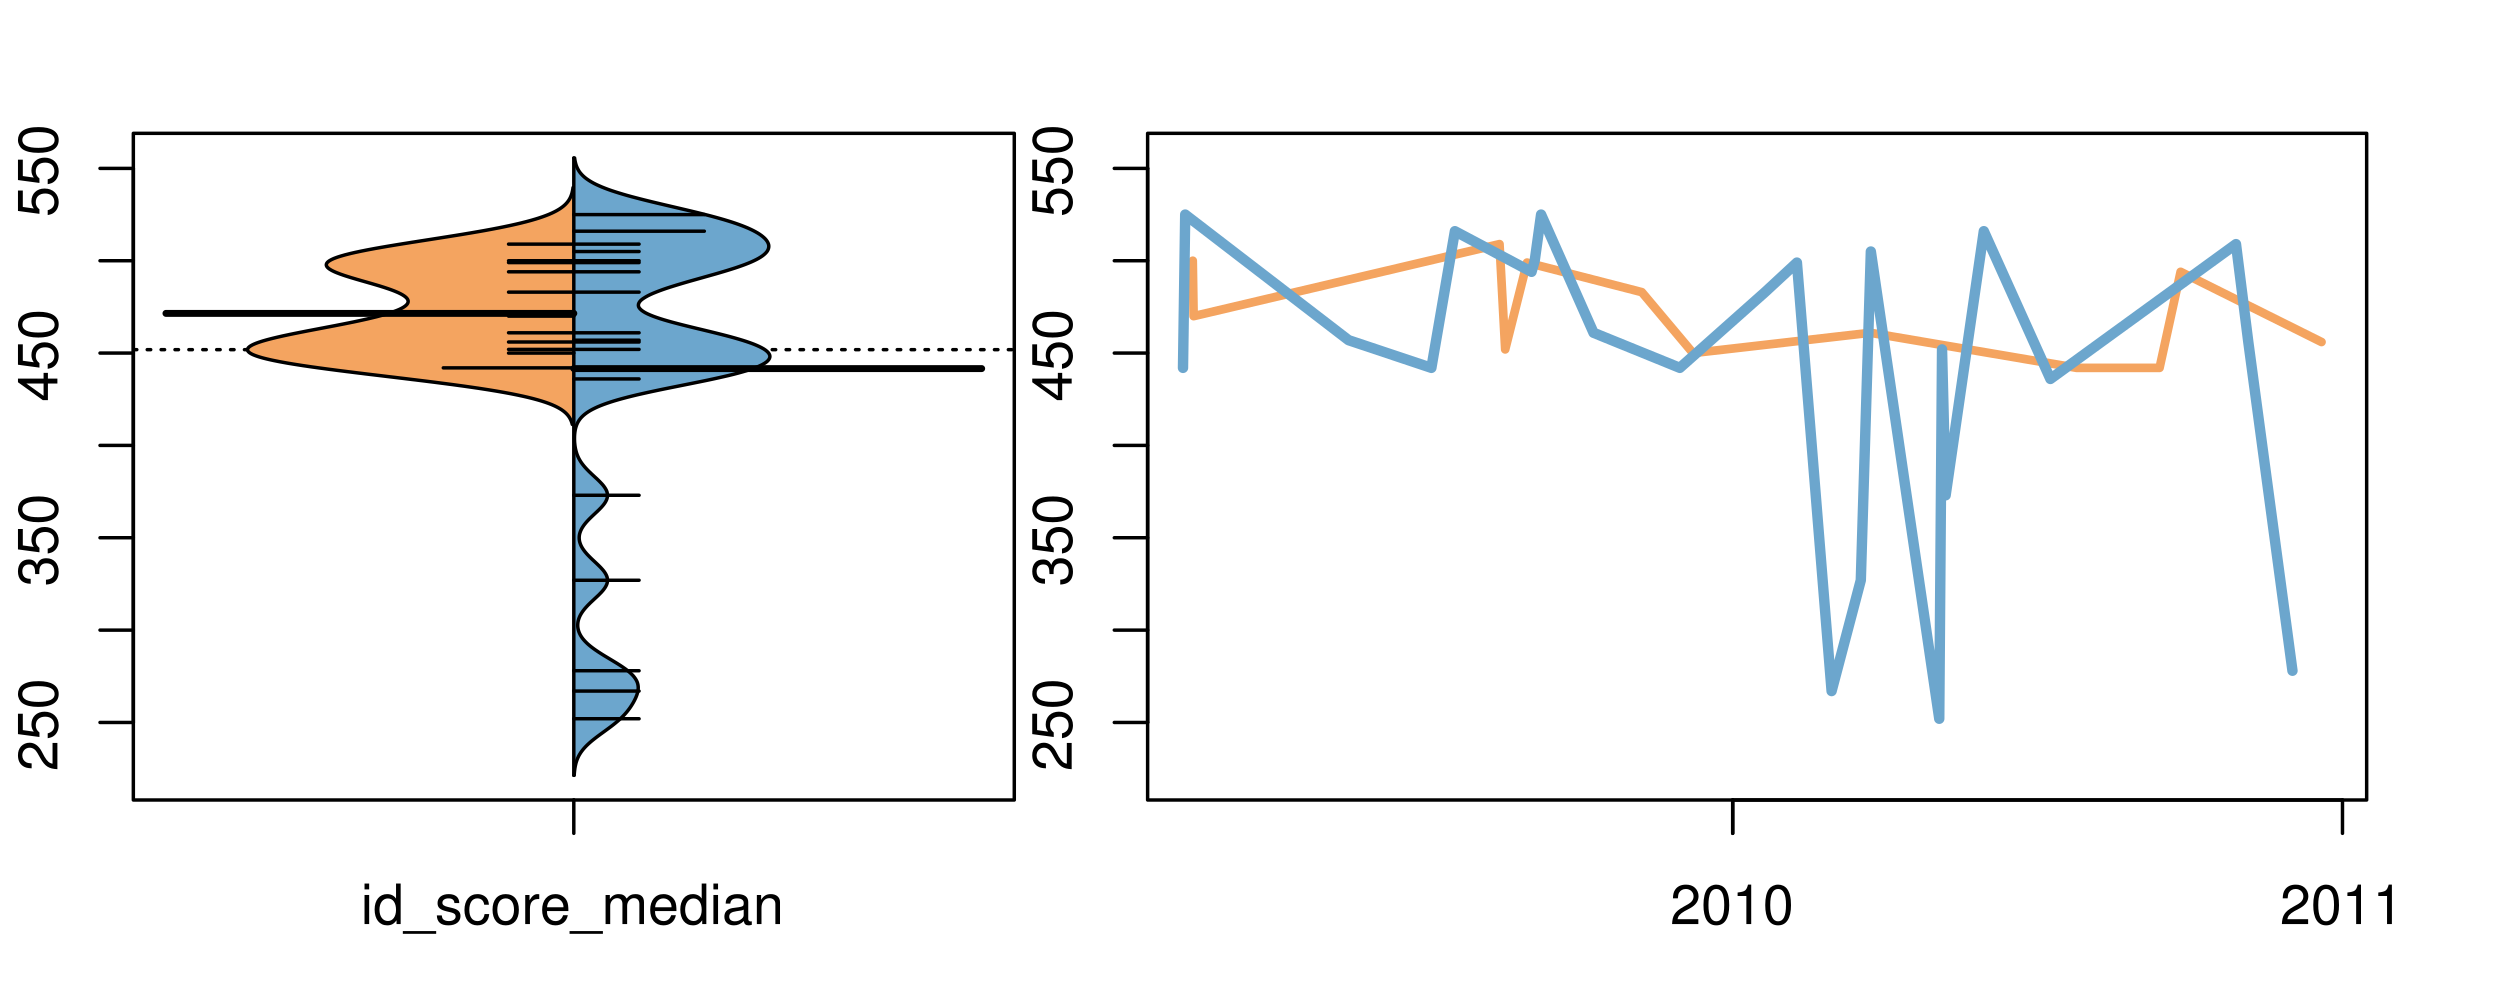 <?xml version="1.0" encoding="UTF-8"?>
<svg xmlns="http://www.w3.org/2000/svg" xmlns:xlink="http://www.w3.org/1999/xlink" width="540pt" height="216pt" viewBox="0 0 540 216" version="1.1">
<defs>
<g>
<symbol overflow="visible" id="glyph0-0">
<path style="stroke:none;" d="M -1.047 -6.078 L -1.047 -1.594 C -1.734 -1.703 -2.188 -2.094 -2.797 -3.125 L -3.438 -4.328 C -4.094 -5.516 -4.969 -6.125 -6.016 -6.125 C -6.719 -6.125 -7.375 -5.844 -7.844 -5.344 C -8.297 -4.844 -8.516 -4.219 -8.516 -3.406 C -8.516 -2.328 -8.125 -1.531 -7.406 -1.062 C -6.953 -0.75 -6.422 -0.625 -5.562 -0.594 L -5.562 -1.656 C -6.125 -1.688 -6.484 -1.766 -6.75 -1.906 C -7.266 -2.188 -7.578 -2.734 -7.578 -3.375 C -7.578 -4.328 -6.906 -5.047 -5.984 -5.047 C -5.312 -5.047 -4.734 -4.656 -4.312 -3.906 L -3.688 -2.797 C -2.672 -1.016 -1.875 -0.5 0 -0.406 L 0 -6.078 Z M -1.047 -6.078 "/>
</symbol>
<symbol overflow="visible" id="glyph0-1">
<path style="stroke:none;" d="M -8.516 -5.719 L -8.516 -1.312 L -3.875 -0.688 L -3.875 -1.656 C -4.469 -2.141 -4.672 -2.562 -4.672 -3.219 C -4.672 -4.359 -3.891 -5.078 -2.625 -5.078 C -1.406 -5.078 -0.656 -4.375 -0.656 -3.219 C -0.656 -2.297 -1.125 -1.734 -2.094 -1.469 L -2.094 -0.422 C -1.391 -0.562 -1.062 -0.688 -0.75 -0.938 C -0.094 -1.422 0.281 -2.281 0.281 -3.234 C 0.281 -4.953 -0.969 -6.156 -2.766 -6.156 C -4.453 -6.156 -5.609 -5.047 -5.609 -3.406 C -5.609 -2.812 -5.453 -2.328 -5.094 -1.844 L -7.469 -2.172 L -7.469 -5.719 Z M -8.516 -5.719 "/>
</symbol>
<symbol overflow="visible" id="glyph0-2">
<path style="stroke:none;" d="M -8.516 -3.297 C -8.516 -2.516 -8.156 -1.781 -7.578 -1.344 C -6.828 -0.797 -5.688 -0.516 -4.109 -0.516 C -1.25 -0.516 0.281 -1.469 0.281 -3.297 C 0.281 -5.094 -1.25 -6.078 -4.047 -6.078 C -5.703 -6.078 -6.797 -5.812 -7.578 -5.25 C -8.172 -4.812 -8.516 -4.109 -8.516 -3.297 Z M -7.578 -3.297 C -7.578 -4.438 -6.422 -5 -4.141 -5 C -1.734 -5 -0.594 -4.453 -0.594 -3.281 C -0.594 -2.156 -1.781 -1.594 -4.109 -1.594 C -6.438 -1.594 -7.578 -2.156 -7.578 -3.297 Z M -7.578 -3.297 "/>
</symbol>
<symbol overflow="visible" id="glyph0-3">
<path style="stroke:none;" d="M -3.906 -2.656 L -3.906 -3.234 C -3.906 -4.391 -3.391 -4.984 -2.359 -4.984 C -1.297 -4.984 -0.656 -4.328 -0.656 -3.234 C -0.656 -2.078 -1.234 -1.516 -2.469 -1.438 L -2.469 -0.391 C -1.781 -0.438 -1.344 -0.547 -0.953 -0.75 C -0.141 -1.188 0.281 -2.031 0.281 -3.188 C 0.281 -4.938 -0.766 -6.078 -2.375 -6.078 C -3.453 -6.078 -4.062 -5.656 -4.406 -4.625 C -4.719 -5.422 -5.312 -5.812 -6.172 -5.812 C -7.625 -5.812 -8.516 -4.844 -8.516 -3.234 C -8.516 -1.516 -7.578 -0.594 -5.766 -0.562 L -5.766 -1.625 C -6.281 -1.625 -6.562 -1.688 -6.828 -1.812 C -7.297 -2.047 -7.578 -2.578 -7.578 -3.234 C -7.578 -4.172 -7.031 -4.734 -6.125 -4.734 C -5.531 -4.734 -5.172 -4.531 -4.984 -4.062 C -4.859 -3.766 -4.812 -3.391 -4.797 -2.656 Z M -3.906 -2.656 "/>
</symbol>
<symbol overflow="visible" id="glyph0-4">
<path style="stroke:none;" d="M -2.047 -3.922 L 0 -3.922 L 0 -4.984 L -2.047 -4.984 L -2.047 -6.234 L -2.984 -6.234 L -2.984 -4.984 L -8.516 -4.984 L -8.516 -4.203 L -3.156 -0.344 L -2.047 -0.344 Z M -2.984 -3.922 L -2.984 -1.266 L -6.703 -3.922 Z M -2.984 -3.922 "/>
</symbol>
<symbol overflow="visible" id="glyph0-5">
<path style="stroke:none;" d="M -8.75 -5.938 L -8.75 -4.938 L -5.5 -4.938 C -6.125 -4.531 -6.469 -3.859 -6.469 -3.016 C -6.469 -1.375 -5.156 -0.312 -3.156 -0.312 C -1.031 -0.312 0.281 -1.359 0.281 -3.047 C 0.281 -3.906 -0.047 -4.516 -0.828 -5.047 L 0 -5.047 L 0 -5.938 Z M -5.531 -3.188 C -5.531 -4.266 -4.578 -4.938 -3.078 -4.938 C -1.625 -4.938 -0.656 -4.25 -0.656 -3.188 C -0.656 -2.094 -1.625 -1.359 -3.094 -1.359 C -4.562 -1.359 -5.531 -2.094 -5.531 -3.188 Z M -5.531 -3.188 "/>
</symbol>
<symbol overflow="visible" id="glyph0-6">
<path style="stroke:none;" d="M -6.281 -3.094 L -6.281 -2.047 L -7.266 -2.047 C -7.688 -2.047 -7.906 -2.297 -7.906 -2.75 C -7.906 -2.828 -7.906 -2.875 -7.891 -3.094 L -8.719 -3.094 C -8.766 -2.875 -8.781 -2.734 -8.781 -2.531 C -8.781 -1.609 -8.25 -1.062 -7.359 -1.062 L -6.281 -1.062 L -6.281 -0.219 L -5.469 -0.219 L -5.469 -1.062 L 0 -1.062 L 0 -2.047 L -5.469 -2.047 L -5.469 -3.094 Z M -6.281 -3.094 "/>
</symbol>
<symbol overflow="visible" id="glyph0-7">
<path style="stroke:none;" d="M 1.516 -6.938 L 1.516 0.266 L 2.109 0.266 L 2.109 -6.938 Z M 1.516 -6.938 "/>
</symbol>
<symbol overflow="visible" id="glyph0-8">
<path style="stroke:none;" d="M -6.469 -3.266 C -6.469 -1.5 -5.203 -0.438 -3.094 -0.438 C -0.984 -0.438 0.281 -1.484 0.281 -3.281 C 0.281 -5.047 -0.984 -6.125 -3.047 -6.125 C -5.219 -6.125 -6.469 -5.078 -6.469 -3.266 Z M -5.547 -3.281 C -5.547 -4.406 -4.625 -5.078 -3.062 -5.078 C -1.578 -5.078 -0.641 -4.375 -0.641 -3.281 C -0.641 -2.156 -1.578 -1.469 -3.094 -1.469 C -4.609 -1.469 -5.547 -2.156 -5.547 -3.281 Z M -5.547 -3.281 "/>
</symbol>
<symbol overflow="visible" id="glyph0-9">
<path style="stroke:none;" d="M -8.75 -1.828 L -8.75 -0.812 L 0 -0.812 L 0 -1.828 Z M -8.75 -1.828 "/>
</symbol>
<symbol overflow="visible" id="glyph0-10">
<path style="stroke:none;" d="M -1.25 -2.297 L -1.25 -1.047 L 0 -1.047 L 0 -2.297 Z M -1.25 -2.297 "/>
</symbol>
<symbol overflow="visible" id="glyph0-11">
<path style="stroke:none;" d="M 0 -3.422 L -6.281 -5.828 L -6.281 -4.703 L -1.188 -2.922 L -6.281 -1.25 L -6.281 -0.125 L 0 -2.328 Z M 0 -3.422 "/>
</symbol>
<symbol overflow="visible" id="glyph0-12">
<path style="stroke:none;" d="M -0.594 -6.422 C -0.562 -6.312 -0.562 -6.266 -0.562 -6.203 C -0.562 -5.859 -0.75 -5.656 -1.062 -5.656 L -4.75 -5.656 C -5.875 -5.656 -6.469 -4.844 -6.469 -3.297 C -6.469 -2.391 -6.203 -1.625 -5.734 -1.219 C -5.406 -0.922 -5.047 -0.797 -4.422 -0.781 L -4.422 -1.781 C -5.203 -1.875 -5.547 -2.328 -5.547 -3.266 C -5.547 -4.156 -5.203 -4.672 -4.609 -4.672 L -4.344 -4.672 C -3.922 -4.672 -3.75 -4.422 -3.641 -3.625 C -3.469 -2.203 -3.422 -1.984 -3.266 -1.609 C -2.969 -0.875 -2.406 -0.5 -1.578 -0.5 C -0.438 -0.5 0.281 -1.297 0.281 -2.562 C 0.281 -3.359 0 -4 -0.641 -4.703 C -0.016 -4.781 0.281 -5.094 0.281 -5.734 C 0.281 -5.938 0.25 -6.094 0.172 -6.422 Z M -1.984 -4.672 C -1.641 -4.672 -1.438 -4.578 -1.156 -4.266 C -0.797 -3.859 -0.594 -3.375 -0.594 -2.781 C -0.594 -2 -0.969 -1.547 -1.609 -1.547 C -2.266 -1.547 -2.609 -1.984 -2.766 -3.062 C -2.906 -4.109 -2.953 -4.328 -3.109 -4.672 Z M -1.984 -4.672 "/>
</symbol>
<symbol overflow="visible" id="glyph0-13">
<path style="stroke:none;" d="M 0 -5.781 L -6.281 -5.781 L -6.281 -4.781 L -2.719 -4.781 C -1.438 -4.781 -0.594 -4.109 -0.594 -3.078 C -0.594 -2.281 -1.078 -1.781 -1.844 -1.781 L -6.281 -1.781 L -6.281 -0.781 L -1.438 -0.781 C -0.391 -0.781 0.281 -1.562 0.281 -2.781 C 0.281 -3.703 -0.047 -4.297 -0.875 -4.891 L 0 -4.891 Z M 0 -5.781 "/>
</symbol>
<symbol overflow="visible" id="glyph0-14">
<path style="stroke:none;" d="M -2.812 -6.156 C -3.766 -6.156 -4.344 -6.078 -4.812 -5.906 C -5.844 -5.5 -6.469 -4.531 -6.469 -3.359 C -6.469 -1.609 -5.125 -0.484 -3.062 -0.484 C -1 -0.484 0.281 -1.578 0.281 -3.344 C 0.281 -4.781 -0.547 -5.766 -1.906 -6.031 L -1.906 -5.016 C -1.078 -4.734 -0.641 -4.172 -0.641 -3.375 C -0.641 -2.734 -0.938 -2.203 -1.469 -1.859 C -1.828 -1.625 -2.188 -1.531 -2.812 -1.531 Z M -3.625 -1.547 C -4.781 -1.625 -5.547 -2.344 -5.547 -3.344 C -5.547 -4.328 -4.734 -5.094 -3.703 -5.094 C -3.672 -5.094 -3.641 -5.094 -3.625 -5.078 Z M -3.625 -1.547 "/>
</symbol>
<symbol overflow="visible" id="glyph1-0">
<path style="stroke:none;" d="M 1.797 -6.281 L 0.797 -6.281 L 0.797 0 L 1.797 0 Z M 1.797 -8.75 L 0.797 -8.75 L 0.797 -7.484 L 1.797 -7.484 Z M 1.797 -8.75 "/>
</symbol>
<symbol overflow="visible" id="glyph1-1">
<path style="stroke:none;" d="M 5.938 -8.75 L 4.938 -8.75 L 4.938 -5.5 C 4.531 -6.125 3.859 -6.469 3.016 -6.469 C 1.375 -6.469 0.312 -5.156 0.312 -3.156 C 0.312 -1.031 1.359 0.281 3.047 0.281 C 3.906 0.281 4.516 -0.047 5.047 -0.828 L 5.047 0 L 5.938 0 Z M 3.188 -5.531 C 4.266 -5.531 4.938 -4.578 4.938 -3.078 C 4.938 -1.625 4.25 -0.656 3.188 -0.656 C 2.094 -0.656 1.359 -1.625 1.359 -3.094 C 1.359 -4.562 2.094 -5.531 3.188 -5.531 Z M 3.188 -5.531 "/>
</symbol>
<symbol overflow="visible" id="glyph1-2">
<path style="stroke:none;" d="M 6.938 1.516 L -0.266 1.516 L -0.266 2.109 L 6.938 2.109 Z M 6.938 1.516 "/>
</symbol>
<symbol overflow="visible" id="glyph1-3">
<path style="stroke:none;" d="M 5.25 -4.531 C 5.25 -5.766 4.422 -6.469 2.969 -6.469 C 1.516 -6.469 0.562 -5.719 0.562 -4.547 C 0.562 -3.562 1.062 -3.094 2.562 -2.734 L 3.484 -2.516 C 4.188 -2.344 4.469 -2.094 4.469 -1.625 C 4.469 -1.047 3.875 -0.641 3 -0.641 C 2.453 -0.641 2 -0.797 1.75 -1.062 C 1.594 -1.25 1.531 -1.422 1.469 -1.875 L 0.406 -1.875 C 0.453 -0.422 1.266 0.281 2.922 0.281 C 4.5 0.281 5.516 -0.5 5.516 -1.719 C 5.516 -2.656 4.984 -3.172 3.734 -3.469 L 2.766 -3.703 C 1.953 -3.891 1.609 -4.156 1.609 -4.594 C 1.609 -5.172 2.125 -5.547 2.938 -5.547 C 3.75 -5.547 4.172 -5.203 4.203 -4.531 Z M 5.25 -4.531 "/>
</symbol>
<symbol overflow="visible" id="glyph1-4">
<path style="stroke:none;" d="M 5.656 -4.172 C 5.609 -4.781 5.469 -5.188 5.234 -5.531 C 4.797 -6.125 4.047 -6.469 3.172 -6.469 C 1.469 -6.469 0.375 -5.125 0.375 -3.031 C 0.375 -1.016 1.453 0.281 3.156 0.281 C 4.656 0.281 5.609 -0.625 5.719 -2.156 L 4.719 -2.156 C 4.547 -1.156 4.031 -0.641 3.188 -0.641 C 2.078 -0.641 1.422 -1.547 1.422 -3.031 C 1.422 -4.609 2.062 -5.547 3.156 -5.547 C 4 -5.547 4.531 -5.047 4.641 -4.172 Z M 5.656 -4.172 "/>
</symbol>
<symbol overflow="visible" id="glyph1-5">
<path style="stroke:none;" d="M 3.266 -6.469 C 1.5 -6.469 0.438 -5.203 0.438 -3.094 C 0.438 -0.984 1.484 0.281 3.281 0.281 C 5.047 0.281 6.125 -0.984 6.125 -3.047 C 6.125 -5.219 5.078 -6.469 3.266 -6.469 Z M 3.281 -5.547 C 4.406 -5.547 5.078 -4.625 5.078 -3.062 C 5.078 -1.578 4.375 -0.641 3.281 -0.641 C 2.156 -0.641 1.469 -1.578 1.469 -3.094 C 1.469 -4.609 2.156 -5.547 3.281 -5.547 Z M 3.281 -5.547 "/>
</symbol>
<symbol overflow="visible" id="glyph1-6">
<path style="stroke:none;" d="M 0.828 -6.281 L 0.828 0 L 1.844 0 L 1.844 -3.266 C 1.844 -4.156 2.062 -4.75 2.547 -5.094 C 2.859 -5.328 3.156 -5.406 3.859 -5.406 L 3.859 -6.438 C 3.688 -6.453 3.594 -6.469 3.469 -6.469 C 2.812 -6.469 2.328 -6.078 1.75 -5.141 L 1.75 -6.281 Z M 0.828 -6.281 "/>
</symbol>
<symbol overflow="visible" id="glyph1-7">
<path style="stroke:none;" d="M 6.156 -2.812 C 6.156 -3.766 6.078 -4.344 5.906 -4.812 C 5.5 -5.844 4.531 -6.469 3.359 -6.469 C 1.609 -6.469 0.484 -5.125 0.484 -3.062 C 0.484 -1 1.578 0.281 3.344 0.281 C 4.781 0.281 5.766 -0.547 6.031 -1.906 L 5.016 -1.906 C 4.734 -1.078 4.172 -0.641 3.375 -0.641 C 2.734 -0.641 2.203 -0.938 1.859 -1.469 C 1.625 -1.828 1.531 -2.188 1.531 -2.812 Z M 1.547 -3.625 C 1.625 -4.781 2.344 -5.547 3.344 -5.547 C 4.328 -5.547 5.094 -4.734 5.094 -3.703 C 5.094 -3.672 5.094 -3.641 5.078 -3.625 Z M 1.547 -3.625 "/>
</symbol>
<symbol overflow="visible" id="glyph1-8">
<path style="stroke:none;" d="M 0.844 -6.281 L 0.844 0 L 1.844 0 L 1.844 -3.953 C 1.844 -4.859 2.516 -5.594 3.328 -5.594 C 4.062 -5.594 4.484 -5.141 4.484 -4.328 L 4.484 0 L 5.5 0 L 5.5 -3.953 C 5.5 -4.859 6.156 -5.594 6.969 -5.594 C 7.703 -5.594 8.141 -5.125 8.141 -4.328 L 8.141 0 L 9.141 0 L 9.141 -4.719 C 9.141 -5.844 8.5 -6.469 7.312 -6.469 C 6.484 -6.469 5.969 -6.219 5.391 -5.516 C 5.016 -6.188 4.516 -6.469 3.703 -6.469 C 2.859 -6.469 2.297 -6.156 1.766 -5.406 L 1.766 -6.281 Z M 0.844 -6.281 "/>
</symbol>
<symbol overflow="visible" id="glyph1-9">
<path style="stroke:none;" d="M 6.422 -0.594 C 6.312 -0.562 6.266 -0.562 6.203 -0.562 C 5.859 -0.562 5.656 -0.75 5.656 -1.062 L 5.656 -4.75 C 5.656 -5.875 4.844 -6.469 3.297 -6.469 C 2.391 -6.469 1.625 -6.203 1.219 -5.734 C 0.922 -5.406 0.797 -5.047 0.781 -4.422 L 1.781 -4.422 C 1.875 -5.203 2.328 -5.547 3.266 -5.547 C 4.156 -5.547 4.672 -5.203 4.672 -4.609 L 4.672 -4.344 C 4.672 -3.922 4.422 -3.75 3.625 -3.641 C 2.203 -3.469 1.984 -3.422 1.609 -3.266 C 0.875 -2.969 0.5 -2.406 0.5 -1.578 C 0.5 -0.438 1.297 0.281 2.562 0.281 C 3.359 0.281 4 0 4.703 -0.641 C 4.781 -0.016 5.094 0.281 5.734 0.281 C 5.938 0.281 6.094 0.25 6.422 0.172 Z M 4.672 -1.984 C 4.672 -1.641 4.578 -1.438 4.266 -1.156 C 3.859 -0.797 3.375 -0.594 2.781 -0.594 C 2 -0.594 1.547 -0.969 1.547 -1.609 C 1.547 -2.266 1.984 -2.609 3.062 -2.766 C 4.109 -2.906 4.328 -2.953 4.672 -3.109 Z M 4.672 -1.984 "/>
</symbol>
<symbol overflow="visible" id="glyph1-10">
<path style="stroke:none;" d="M 0.844 -6.281 L 0.844 0 L 1.844 0 L 1.844 -3.469 C 1.844 -4.75 2.516 -5.594 3.547 -5.594 C 4.344 -5.594 4.844 -5.109 4.844 -4.359 L 4.844 0 L 5.844 0 L 5.844 -4.75 C 5.844 -5.797 5.062 -6.469 3.859 -6.469 C 2.922 -6.469 2.312 -6.109 1.766 -5.234 L 1.766 -6.281 Z M 0.844 -6.281 "/>
</symbol>
<symbol overflow="visible" id="glyph1-11">
<path style="stroke:none;" d="M 6.078 -1.047 L 1.594 -1.047 C 1.703 -1.734 2.094 -2.188 3.125 -2.797 L 4.328 -3.438 C 5.516 -4.094 6.125 -4.969 6.125 -6.016 C 6.125 -6.719 5.844 -7.375 5.344 -7.844 C 4.844 -8.297 4.219 -8.516 3.406 -8.516 C 2.328 -8.516 1.531 -8.125 1.062 -7.406 C 0.75 -6.953 0.625 -6.422 0.594 -5.562 L 1.656 -5.562 C 1.688 -6.125 1.766 -6.484 1.906 -6.75 C 2.188 -7.266 2.734 -7.578 3.375 -7.578 C 4.328 -7.578 5.047 -6.906 5.047 -5.984 C 5.047 -5.312 4.656 -4.734 3.906 -4.312 L 2.797 -3.688 C 1.016 -2.672 0.5 -1.875 0.406 0 L 6.078 0 Z M 6.078 -1.047 "/>
</symbol>
<symbol overflow="visible" id="glyph1-12">
<path style="stroke:none;" d="M 3.297 -8.516 C 2.516 -8.516 1.781 -8.156 1.344 -7.578 C 0.797 -6.828 0.516 -5.688 0.516 -4.109 C 0.516 -1.25 1.469 0.281 3.297 0.281 C 5.094 0.281 6.078 -1.25 6.078 -4.047 C 6.078 -5.703 5.812 -6.797 5.25 -7.578 C 4.812 -8.172 4.109 -8.516 3.297 -8.516 Z M 3.297 -7.578 C 4.438 -7.578 5 -6.422 5 -4.141 C 5 -1.734 4.453 -0.594 3.281 -0.594 C 2.156 -0.594 1.594 -1.781 1.594 -4.109 C 1.594 -6.438 2.156 -7.578 3.297 -7.578 Z M 3.297 -7.578 "/>
</symbol>
<symbol overflow="visible" id="glyph1-13">
<path style="stroke:none;" d="M 3.109 -6.062 L 3.109 0 L 4.156 0 L 4.156 -8.516 L 3.469 -8.516 C 3.094 -7.203 2.859 -7.016 1.219 -6.812 L 1.219 -6.062 Z M 3.109 -6.062 "/>
</symbol>
</g>
<clipPath id="clip1">
  <path d="M 28.801 28.801 L 220.086 28.801 L 220.086 173.801 L 28.801 173.801 Z M 28.801 28.801 "/>
</clipPath>
<clipPath id="clip2">
  <path d="M 247.887 28.801 L 512.199 28.801 L 512.199 173.801 L 247.887 173.801 Z M 247.887 28.801 "/>
</clipPath>
<clipPath id="clip3">
  <path d="M 233.484 14.398 L 526.598 14.398 L 526.598 188.199 L 233.484 188.199 Z M 233.484 14.398 "/>
</clipPath>
<clipPath id="clip4">
  <path d="M 247.887 28.801 L 512.199 28.801 L 512.199 173.801 L 247.887 173.801 Z M 247.887 28.801 "/>
</clipPath>
</defs>
<g id="surface996">
<path style="fill:none;stroke-width:0.75;stroke-linecap:round;stroke-linejoin:round;stroke:rgb(0%,0%,0%);stroke-opacity:1;stroke-miterlimit:10;" d="M 28.801 172.801 L 219.086 172.801 L 219.086 28.801 L 28.801 28.801 L 28.801 172.801 "/>
<path style="fill:none;stroke-width:0.75;stroke-linecap:round;stroke-linejoin:round;stroke:rgb(0%,0%,0%);stroke-opacity:1;stroke-miterlimit:10;" d="M 28.801 156.051 L 28.801 36.375 "/>
<path style="fill:none;stroke-width:0.75;stroke-linecap:round;stroke-linejoin:round;stroke:rgb(0%,0%,0%);stroke-opacity:1;stroke-miterlimit:10;" d="M 28.801 156.051 L 21.602 156.051 "/>
<path style="fill:none;stroke-width:0.75;stroke-linecap:round;stroke-linejoin:round;stroke:rgb(0%,0%,0%);stroke-opacity:1;stroke-miterlimit:10;" d="M 28.801 136.102 L 21.602 136.102 "/>
<path style="fill:none;stroke-width:0.75;stroke-linecap:round;stroke-linejoin:round;stroke:rgb(0%,0%,0%);stroke-opacity:1;stroke-miterlimit:10;" d="M 28.801 116.156 L 21.602 116.156 "/>
<path style="fill:none;stroke-width:0.75;stroke-linecap:round;stroke-linejoin:round;stroke:rgb(0%,0%,0%);stroke-opacity:1;stroke-miterlimit:10;" d="M 28.801 96.211 L 21.602 96.211 "/>
<path style="fill:none;stroke-width:0.75;stroke-linecap:round;stroke-linejoin:round;stroke:rgb(0%,0%,0%);stroke-opacity:1;stroke-miterlimit:10;" d="M 28.801 76.266 L 21.602 76.266 "/>
<path style="fill:none;stroke-width:0.75;stroke-linecap:round;stroke-linejoin:round;stroke:rgb(0%,0%,0%);stroke-opacity:1;stroke-miterlimit:10;" d="M 28.801 56.32 L 21.602 56.32 "/>
<path style="fill:none;stroke-width:0.75;stroke-linecap:round;stroke-linejoin:round;stroke:rgb(0%,0%,0%);stroke-opacity:1;stroke-miterlimit:10;" d="M 28.801 36.375 L 21.602 36.375 "/>
<g style="fill:rgb(0%,0%,0%);fill-opacity:1;">
  <use xlink:href="#glyph0-0" x="12.396" y="166.551"/>
  <use xlink:href="#glyph0-1" x="12.396" y="159.879"/>
  <use xlink:href="#glyph0-2" x="12.396" y="153.207"/>
</g>
<g style="fill:rgb(0%,0%,0%);fill-opacity:1;">
  <use xlink:href="#glyph0-3" x="12.396" y="126.656"/>
  <use xlink:href="#glyph0-1" x="12.396" y="119.984"/>
  <use xlink:href="#glyph0-2" x="12.396" y="113.312"/>
</g>
<g style="fill:rgb(0%,0%,0%);fill-opacity:1;">
  <use xlink:href="#glyph0-4" x="12.396" y="86.766"/>
  <use xlink:href="#glyph0-1" x="12.396" y="80.094"/>
  <use xlink:href="#glyph0-2" x="12.396" y="73.422"/>
</g>
<g style="fill:rgb(0%,0%,0%);fill-opacity:1;">
  <use xlink:href="#glyph0-1" x="12.396" y="46.875"/>
  <use xlink:href="#glyph0-1" x="12.396" y="40.203"/>
  <use xlink:href="#glyph0-2" x="12.396" y="33.531"/>
</g>
<path style="fill:none;stroke-width:0.75;stroke-linecap:round;stroke-linejoin:round;stroke:rgb(0%,0%,0%);stroke-opacity:1;stroke-miterlimit:10;" d="M 123.941 172.801 L 123.941 172.801 "/>
<path style="fill:none;stroke-width:0.75;stroke-linecap:round;stroke-linejoin:round;stroke:rgb(0%,0%,0%);stroke-opacity:1;stroke-miterlimit:10;" d="M 123.941 172.801 L 123.941 180 "/>
<g style="fill:rgb(0%,0%,0%);fill-opacity:1;">
  <use xlink:href="#glyph1-0" x="77.941" y="199.596"/>
  <use xlink:href="#glyph1-1" x="80.605" y="199.596"/>
  <use xlink:href="#glyph1-2" x="87.277" y="199.596"/>
  <use xlink:href="#glyph1-3" x="93.949" y="199.596"/>
  <use xlink:href="#glyph1-4" x="99.949" y="199.596"/>
  <use xlink:href="#glyph1-5" x="105.949" y="199.596"/>
  <use xlink:href="#glyph1-6" x="112.621" y="199.596"/>
  <use xlink:href="#glyph1-7" x="116.617" y="199.596"/>
  <use xlink:href="#glyph1-2" x="123.289" y="199.596"/>
  <use xlink:href="#glyph1-8" x="129.961" y="199.596"/>
  <use xlink:href="#glyph1-7" x="139.957" y="199.596"/>
  <use xlink:href="#glyph1-1" x="146.629" y="199.596"/>
  <use xlink:href="#glyph1-0" x="153.301" y="199.596"/>
  <use xlink:href="#glyph1-9" x="155.965" y="199.596"/>
  <use xlink:href="#glyph1-10" x="162.637" y="199.596"/>
</g>
<g clip-path="url(#clip1)" clip-rule="nonzero">
<path style="fill:none;stroke-width:0.75;stroke-linecap:round;stroke-linejoin:round;stroke:rgb(0%,0%,0%);stroke-opacity:1;stroke-dasharray:0.75,2.25;stroke-miterlimit:10;" d="M 28.801 75.527 L 219.086 75.527 "/>
<path style=" stroke:none;fill-rule:nonzero;fill:rgb(95.686%,64.314%,37.647%);fill-opacity:1;" d="M 123.941 40.516 L 123.773 40.516 L 123.758 40.617 L 123.746 40.715 L 123.715 40.918 L 123.695 41.016 L 123.68 41.117 L 123.656 41.215 L 123.637 41.316 L 123.613 41.418 L 123.59 41.516 L 123.566 41.617 L 123.539 41.719 L 123.512 41.816 L 123.48 41.918 L 123.445 42.02 L 123.414 42.117 L 123.375 42.219 L 123.34 42.316 L 123.254 42.52 L 123.211 42.617 L 123.109 42.82 L 123.059 42.918 L 123 43.02 L 122.941 43.117 L 122.879 43.219 L 122.812 43.32 L 122.742 43.418 L 122.668 43.52 L 122.59 43.621 L 122.512 43.719 L 122.426 43.82 L 122.336 43.918 L 122.242 44.02 L 122.145 44.121 L 122.043 44.219 L 121.934 44.32 L 121.82 44.422 L 121.703 44.52 L 121.578 44.621 L 121.453 44.719 L 121.316 44.82 L 121.176 44.922 L 121.031 45.02 L 120.879 45.121 L 120.723 45.223 L 120.555 45.32 L 120.383 45.422 L 120.207 45.523 L 120.02 45.621 L 119.828 45.723 L 119.629 45.82 L 119.422 45.922 L 119.207 46.023 L 118.984 46.121 L 118.754 46.223 L 118.516 46.324 L 118.266 46.422 L 118.016 46.523 L 117.75 46.621 L 117.477 46.723 L 117.199 46.824 L 116.906 46.922 L 116.609 47.023 L 116.301 47.125 L 115.984 47.223 L 115.66 47.324 L 115.32 47.422 L 114.98 47.523 L 114.625 47.625 L 114.262 47.723 L 113.891 47.824 L 113.504 47.926 L 113.113 48.023 L 112.715 48.125 L 112.301 48.227 L 111.883 48.324 L 111.449 48.426 L 111.012 48.523 L 110.562 48.625 L 110.102 48.727 L 109.637 48.824 L 109.16 48.926 L 108.672 49.027 L 108.18 49.125 L 107.676 49.227 L 107.164 49.324 L 106.641 49.426 L 106.113 49.527 L 105.578 49.625 L 105.031 49.727 L 104.477 49.828 L 103.918 49.926 L 103.348 50.027 L 102.773 50.125 L 102.191 50.227 L 101.605 50.328 L 101.012 50.426 L 100.41 50.527 L 99.805 50.629 L 99.195 50.727 L 98.578 50.828 L 97.961 50.926 L 97.336 51.027 L 96.707 51.129 L 96.078 51.227 L 95.441 51.328 L 94.809 51.43 L 94.172 51.527 L 92.891 51.73 L 92.25 51.828 L 91.609 51.93 L 90.973 52.027 L 90.332 52.129 L 89.695 52.23 L 89.059 52.328 L 88.426 52.43 L 87.797 52.531 L 87.172 52.629 L 86.551 52.73 L 85.934 52.828 L 85.32 52.93 L 84.715 53.031 L 84.117 53.129 L 83.523 53.23 L 82.938 53.332 L 82.359 53.43 L 81.793 53.531 L 81.234 53.629 L 80.68 53.73 L 80.141 53.832 L 79.613 53.93 L 79.09 54.031 L 78.586 54.133 L 78.09 54.23 L 77.609 54.332 L 77.141 54.434 L 76.68 54.531 L 76.238 54.633 L 75.809 54.73 L 75.395 54.832 L 75 54.934 L 74.609 55.031 L 74.246 55.133 L 73.895 55.234 L 73.559 55.332 L 73.238 55.434 L 72.934 55.531 L 72.652 55.633 L 72.383 55.734 L 72.129 55.832 L 71.898 55.934 L 71.68 56.035 L 71.484 56.133 L 71.305 56.234 L 71.137 56.332 L 71 56.434 L 70.871 56.535 L 70.762 56.633 L 70.672 56.734 L 70.594 56.836 L 70.547 56.934 L 70.508 57.035 L 70.484 57.133 L 70.484 57.234 L 70.496 57.336 L 70.531 57.434 L 70.578 57.535 L 70.641 57.637 L 70.723 57.734 L 70.816 57.836 L 70.93 57.938 L 71.059 58.035 L 71.195 58.137 L 71.355 58.234 L 71.523 58.336 L 71.707 58.438 L 71.902 58.535 L 72.109 58.637 L 72.332 58.738 L 72.562 58.836 L 72.809 58.938 L 73.062 59.035 L 73.324 59.137 L 73.598 59.238 L 73.883 59.336 L 74.172 59.438 L 74.473 59.539 L 74.777 59.637 L 75.09 59.738 L 75.41 59.836 L 75.73 59.938 L 76.062 60.039 L 76.395 60.137 L 77.074 60.34 L 77.418 60.438 L 78.113 60.641 L 78.461 60.738 L 78.809 60.84 L 79.16 60.938 L 79.855 61.141 L 80.203 61.238 L 80.543 61.34 L 80.887 61.441 L 81.223 61.539 L 81.559 61.641 L 81.891 61.738 L 82.215 61.84 L 82.535 61.941 L 82.852 62.039 L 83.16 62.141 L 83.758 62.34 L 84.051 62.441 L 84.332 62.539 L 84.605 62.641 L 84.875 62.742 L 85.129 62.84 L 85.379 62.941 L 85.621 63.043 L 85.852 63.141 L 86.074 63.242 L 86.281 63.344 L 86.484 63.441 L 86.676 63.543 L 86.855 63.641 L 87.023 63.742 L 87.184 63.844 L 87.328 63.941 L 87.465 64.043 L 87.586 64.145 L 87.699 64.242 L 87.801 64.344 L 87.887 64.441 L 87.965 64.543 L 88.027 64.645 L 88.078 64.742 L 88.117 64.844 L 88.145 64.945 L 88.16 65.043 L 88.16 65.145 L 88.145 65.242 L 88.125 65.344 L 88.082 65.445 L 88.035 65.543 L 87.973 65.645 L 87.895 65.746 L 87.809 65.844 L 87.703 65.945 L 87.59 66.043 L 87.461 66.145 L 87.32 66.246 L 87.172 66.344 L 87.004 66.445 L 86.824 66.547 L 86.637 66.645 L 86.43 66.746 L 86.219 66.848 L 85.988 66.945 L 85.746 67.047 L 85.496 67.145 L 85.23 67.246 L 84.957 67.348 L 84.668 67.445 L 84.371 67.547 L 84.062 67.648 L 83.738 67.746 L 83.41 67.848 L 83.066 67.945 L 82.711 68.047 L 82.352 68.148 L 81.977 68.246 L 81.594 68.348 L 81.199 68.449 L 80.797 68.547 L 80.387 68.648 L 79.965 68.746 L 79.535 68.848 L 79.102 68.949 L 78.656 69.047 L 78.203 69.148 L 77.742 69.25 L 77.277 69.348 L 76.805 69.449 L 76.324 69.551 L 75.84 69.648 L 75.348 69.75 L 74.852 69.848 L 74.352 69.949 L 73.844 70.051 L 73.336 70.148 L 72.824 70.25 L 72.309 70.352 L 71.789 70.449 L 71.27 70.551 L 70.746 70.648 L 69.699 70.852 L 69.176 70.949 L 68.648 71.051 L 68.125 71.152 L 67.605 71.25 L 67.082 71.352 L 66.566 71.449 L 65.535 71.652 L 65.027 71.75 L 64.523 71.852 L 64.023 71.953 L 63.527 72.051 L 63.039 72.152 L 62.555 72.25 L 62.082 72.352 L 61.613 72.453 L 61.152 72.551 L 60.703 72.652 L 60.258 72.754 L 59.828 72.852 L 59.406 72.953 L 58.988 73.055 L 58.594 73.152 L 58.199 73.254 L 57.824 73.352 L 57.461 73.453 L 57.105 73.555 L 56.77 73.652 L 56.445 73.754 L 56.133 73.855 L 55.84 73.953 L 55.559 74.055 L 55.297 74.152 L 55.051 74.254 L 54.816 74.355 L 54.605 74.453 L 54.406 74.555 L 54.23 74.656 L 54.07 74.754 L 53.922 74.855 L 53.805 74.953 L 53.695 75.055 L 53.609 75.156 L 53.547 75.254 L 53.496 75.355 L 53.473 75.457 L 53.465 75.555 L 53.48 75.656 L 53.516 75.758 L 53.566 75.855 L 53.648 75.957 L 53.746 76.055 L 53.859 76.156 L 54.004 76.258 L 54.16 76.355 L 54.344 76.457 L 54.547 76.559 L 54.766 76.656 L 55.016 76.758 L 55.277 76.855 L 55.566 76.957 L 55.875 77.059 L 56.195 77.156 L 56.551 77.258 L 56.918 77.359 L 57.305 77.457 L 57.719 77.559 L 58.141 77.656 L 58.594 77.758 L 59.059 77.859 L 59.543 77.957 L 60.051 78.059 L 60.57 78.16 L 61.113 78.258 L 61.668 78.359 L 62.242 78.461 L 62.836 78.559 L 63.441 78.66 L 64.066 78.758 L 64.703 78.859 L 65.352 78.961 L 66.023 79.059 L 66.703 79.16 L 67.398 79.262 L 68.109 79.359 L 68.824 79.461 L 69.559 79.559 L 70.297 79.66 L 71.051 79.762 L 71.812 79.859 L 72.582 79.961 L 73.363 80.062 L 74.152 80.16 L 74.945 80.262 L 75.75 80.359 L 76.555 80.461 L 77.367 80.562 L 78.188 80.66 L 79.008 80.762 L 79.836 80.863 L 80.664 80.961 L 81.496 81.062 L 82.328 81.16 L 83.16 81.262 L 83.996 81.363 L 84.828 81.461 L 85.664 81.562 L 86.496 81.664 L 87.324 81.762 L 88.152 81.863 L 88.973 81.965 L 89.797 82.062 L 90.609 82.164 L 91.422 82.262 L 92.227 82.363 L 93.027 82.465 L 93.82 82.562 L 94.605 82.664 L 95.383 82.766 L 96.156 82.863 L 96.918 82.965 L 97.676 83.062 L 98.418 83.164 L 99.152 83.266 L 99.879 83.363 L 100.594 83.465 L 101.301 83.566 L 101.996 83.664 L 102.68 83.766 L 103.352 83.863 L 104.012 83.965 L 104.66 84.066 L 105.297 84.164 L 105.922 84.266 L 106.539 84.367 L 107.133 84.465 L 107.723 84.566 L 108.297 84.668 L 108.859 84.766 L 109.41 84.867 L 109.945 84.965 L 110.469 85.066 L 110.98 85.168 L 111.473 85.266 L 111.961 85.367 L 112.43 85.469 L 112.891 85.566 L 113.34 85.668 L 113.77 85.766 L 114.191 85.867 L 114.598 85.969 L 114.992 86.066 L 115.379 86.168 L 115.746 86.27 L 116.109 86.367 L 116.457 86.469 L 116.789 86.566 L 117.117 86.668 L 117.43 86.77 L 117.73 86.867 L 118.023 86.969 L 118.305 87.07 L 118.574 87.168 L 118.836 87.27 L 119.086 87.367 L 119.328 87.469 L 119.555 87.57 L 119.777 87.668 L 119.992 87.77 L 120.391 87.969 L 120.574 88.07 L 120.754 88.172 L 120.926 88.27 L 121.09 88.371 L 121.246 88.469 L 121.395 88.57 L 121.535 88.672 L 121.672 88.77 L 121.801 88.871 L 121.926 88.973 L 122.039 89.07 L 122.152 89.172 L 122.258 89.27 L 122.453 89.473 L 122.543 89.57 L 122.629 89.672 L 122.711 89.773 L 122.785 89.871 L 122.859 89.973 L 122.926 90.07 L 122.992 90.172 L 123.055 90.273 L 123.109 90.371 L 123.164 90.473 L 123.215 90.574 L 123.266 90.672 L 123.352 90.875 L 123.391 90.973 L 123.43 91.074 L 123.465 91.172 L 123.5 91.273 L 123.531 91.375 L 123.559 91.473 L 123.613 91.676 L 123.941 91.676 Z M 123.941 40.516 "/>
<path style="fill:none;stroke-width:0.75;stroke-linecap:round;stroke-linejoin:round;stroke:rgb(0%,0%,0%);stroke-opacity:1;stroke-miterlimit:10;" d="M 123.941 40.516 L 123.773 40.516 L 123.758 40.617 L 123.746 40.715 L 123.715 40.918 L 123.695 41.016 L 123.68 41.117 L 123.656 41.215 L 123.637 41.316 L 123.613 41.418 L 123.59 41.516 L 123.566 41.617 L 123.539 41.719 L 123.512 41.816 L 123.48 41.918 L 123.445 42.02 L 123.414 42.117 L 123.375 42.219 L 123.34 42.316 L 123.254 42.52 L 123.211 42.617 L 123.109 42.82 L 123.059 42.918 L 123 43.02 L 122.941 43.117 L 122.879 43.219 L 122.812 43.32 L 122.742 43.418 L 122.668 43.52 L 122.59 43.621 L 122.512 43.719 L 122.426 43.82 L 122.336 43.918 L 122.242 44.02 L 122.145 44.121 L 122.043 44.219 L 121.934 44.32 L 121.82 44.422 L 121.703 44.52 L 121.578 44.621 L 121.453 44.719 L 121.316 44.82 L 121.176 44.922 L 121.031 45.02 L 120.879 45.121 L 120.723 45.223 L 120.555 45.32 L 120.383 45.422 L 120.207 45.523 L 120.02 45.621 L 119.828 45.723 L 119.629 45.82 L 119.422 45.922 L 119.207 46.023 L 118.984 46.121 L 118.754 46.223 L 118.516 46.324 L 118.266 46.422 L 118.016 46.523 L 117.75 46.621 L 117.477 46.723 L 117.199 46.824 L 116.906 46.922 L 116.609 47.023 L 116.301 47.125 L 115.984 47.223 L 115.66 47.324 L 115.32 47.422 L 114.98 47.523 L 114.625 47.625 L 114.262 47.723 L 113.891 47.824 L 113.504 47.926 L 113.113 48.023 L 112.715 48.125 L 112.301 48.227 L 111.883 48.324 L 111.449 48.426 L 111.012 48.523 L 110.562 48.625 L 110.102 48.727 L 109.637 48.824 L 109.16 48.926 L 108.672 49.027 L 108.18 49.125 L 107.676 49.227 L 107.164 49.324 L 106.641 49.426 L 106.113 49.527 L 105.578 49.625 L 105.031 49.727 L 104.477 49.828 L 103.918 49.926 L 103.348 50.027 L 102.773 50.125 L 102.191 50.227 L 101.605 50.328 L 101.012 50.426 L 100.41 50.527 L 99.805 50.629 L 99.195 50.727 L 98.578 50.828 L 97.961 50.926 L 97.336 51.027 L 96.707 51.129 L 96.078 51.227 L 95.441 51.328 L 94.809 51.43 L 94.172 51.527 L 92.891 51.73 L 92.25 51.828 L 91.609 51.93 L 90.973 52.027 L 90.332 52.129 L 89.695 52.23 L 89.059 52.328 L 88.426 52.43 L 87.797 52.531 L 87.172 52.629 L 86.551 52.73 L 85.934 52.828 L 85.32 52.93 L 84.715 53.031 L 84.117 53.129 L 83.523 53.23 L 82.938 53.332 L 82.359 53.43 L 81.793 53.531 L 81.234 53.629 L 80.68 53.73 L 80.141 53.832 L 79.613 53.93 L 79.09 54.031 L 78.586 54.133 L 78.09 54.23 L 77.609 54.332 L 77.141 54.434 L 76.68 54.531 L 76.238 54.633 L 75.809 54.73 L 75.395 54.832 L 75 54.934 L 74.609 55.031 L 74.246 55.133 L 73.895 55.234 L 73.559 55.332 L 73.238 55.434 L 72.934 55.531 L 72.652 55.633 L 72.383 55.734 L 72.129 55.832 L 71.898 55.934 L 71.68 56.035 L 71.484 56.133 L 71.305 56.234 L 71.137 56.332 L 71 56.434 L 70.871 56.535 L 70.762 56.633 L 70.672 56.734 L 70.594 56.836 L 70.547 56.934 L 70.508 57.035 L 70.484 57.133 L 70.484 57.234 L 70.496 57.336 L 70.531 57.434 L 70.578 57.535 L 70.641 57.637 L 70.723 57.734 L 70.816 57.836 L 70.93 57.938 L 71.059 58.035 L 71.195 58.137 L 71.355 58.234 L 71.523 58.336 L 71.707 58.438 L 71.902 58.535 L 72.109 58.637 L 72.332 58.738 L 72.562 58.836 L 72.809 58.938 L 73.062 59.035 L 73.324 59.137 L 73.598 59.238 L 73.883 59.336 L 74.172 59.438 L 74.473 59.539 L 74.777 59.637 L 75.09 59.738 L 75.41 59.836 L 75.73 59.938 L 76.062 60.039 L 76.395 60.137 L 77.074 60.34 L 77.418 60.438 L 78.113 60.641 L 78.461 60.738 L 78.809 60.84 L 79.16 60.938 L 79.855 61.141 L 80.203 61.238 L 80.543 61.34 L 80.887 61.441 L 81.223 61.539 L 81.559 61.641 L 81.891 61.738 L 82.215 61.84 L 82.535 61.941 L 82.852 62.039 L 83.16 62.141 L 83.758 62.34 L 84.051 62.441 L 84.332 62.539 L 84.605 62.641 L 84.875 62.742 L 85.129 62.84 L 85.379 62.941 L 85.621 63.043 L 85.852 63.141 L 86.074 63.242 L 86.281 63.344 L 86.484 63.441 L 86.676 63.543 L 86.855 63.641 L 87.023 63.742 L 87.184 63.844 L 87.328 63.941 L 87.465 64.043 L 87.586 64.145 L 87.699 64.242 L 87.801 64.344 L 87.887 64.441 L 87.965 64.543 L 88.027 64.645 L 88.078 64.742 L 88.117 64.844 L 88.145 64.945 L 88.16 65.043 L 88.16 65.145 L 88.145 65.242 L 88.125 65.344 L 88.082 65.445 L 88.035 65.543 L 87.973 65.645 L 87.895 65.746 L 87.809 65.844 L 87.703 65.945 L 87.59 66.043 L 87.461 66.145 L 87.32 66.246 L 87.172 66.344 L 87.004 66.445 L 86.824 66.547 L 86.637 66.645 L 86.43 66.746 L 86.219 66.848 L 85.988 66.945 L 85.746 67.047 L 85.496 67.145 L 85.23 67.246 L 84.957 67.348 L 84.668 67.445 L 84.371 67.547 L 84.062 67.648 L 83.738 67.746 L 83.41 67.848 L 83.066 67.945 L 82.711 68.047 L 82.352 68.148 L 81.977 68.246 L 81.594 68.348 L 81.199 68.449 L 80.797 68.547 L 80.387 68.648 L 79.965 68.746 L 79.535 68.848 L 79.102 68.949 L 78.656 69.047 L 78.203 69.148 L 77.742 69.25 L 77.277 69.348 L 76.805 69.449 L 76.324 69.551 L 75.84 69.648 L 75.348 69.75 L 74.852 69.848 L 74.352 69.949 L 73.844 70.051 L 73.336 70.148 L 72.824 70.25 L 72.309 70.352 L 71.789 70.449 L 71.27 70.551 L 70.746 70.648 L 69.699 70.852 L 69.176 70.949 L 68.648 71.051 L 68.125 71.152 L 67.605 71.25 L 67.082 71.352 L 66.566 71.449 L 65.535 71.652 L 65.027 71.75 L 64.523 71.852 L 64.023 71.953 L 63.527 72.051 L 63.039 72.152 L 62.555 72.25 L 62.082 72.352 L 61.613 72.453 L 61.152 72.551 L 60.703 72.652 L 60.258 72.754 L 59.828 72.852 L 59.406 72.953 L 58.988 73.055 L 58.594 73.152 L 58.199 73.254 L 57.824 73.352 L 57.461 73.453 L 57.105 73.555 L 56.77 73.652 L 56.445 73.754 L 56.133 73.855 L 55.84 73.953 L 55.559 74.055 L 55.297 74.152 L 55.051 74.254 L 54.816 74.355 L 54.605 74.453 L 54.406 74.555 L 54.23 74.656 L 54.07 74.754 L 53.922 74.855 L 53.805 74.953 L 53.695 75.055 L 53.609 75.156 L 53.547 75.254 L 53.496 75.355 L 53.473 75.457 L 53.465 75.555 L 53.48 75.656 L 53.516 75.758 L 53.566 75.855 L 53.648 75.957 L 53.746 76.055 L 53.859 76.156 L 54.004 76.258 L 54.16 76.355 L 54.344 76.457 L 54.547 76.559 L 54.766 76.656 L 55.016 76.758 L 55.277 76.855 L 55.566 76.957 L 55.875 77.059 L 56.195 77.156 L 56.551 77.258 L 56.918 77.359 L 57.305 77.457 L 57.719 77.559 L 58.141 77.656 L 58.594 77.758 L 59.059 77.859 L 59.543 77.957 L 60.051 78.059 L 60.57 78.16 L 61.113 78.258 L 61.668 78.359 L 62.242 78.461 L 62.836 78.559 L 63.441 78.66 L 64.066 78.758 L 64.703 78.859 L 65.352 78.961 L 66.023 79.059 L 66.703 79.16 L 67.398 79.262 L 68.109 79.359 L 68.824 79.461 L 69.559 79.559 L 70.297 79.66 L 71.051 79.762 L 71.812 79.859 L 72.582 79.961 L 73.363 80.062 L 74.152 80.16 L 74.945 80.262 L 75.75 80.359 L 76.555 80.461 L 77.367 80.562 L 78.188 80.66 L 79.008 80.762 L 79.836 80.863 L 80.664 80.961 L 81.496 81.062 L 82.328 81.16 L 83.16 81.262 L 83.996 81.363 L 84.828 81.461 L 85.664 81.562 L 86.496 81.664 L 87.324 81.762 L 88.152 81.863 L 88.973 81.965 L 89.797 82.062 L 90.609 82.164 L 91.422 82.262 L 92.227 82.363 L 93.027 82.465 L 93.82 82.562 L 94.605 82.664 L 95.383 82.766 L 96.156 82.863 L 96.918 82.965 L 97.676 83.062 L 98.418 83.164 L 99.152 83.266 L 99.879 83.363 L 100.594 83.465 L 101.301 83.566 L 101.996 83.664 L 102.68 83.766 L 103.352 83.863 L 104.012 83.965 L 104.66 84.066 L 105.297 84.164 L 105.922 84.266 L 106.539 84.367 L 107.133 84.465 L 107.723 84.566 L 108.297 84.668 L 108.859 84.766 L 109.41 84.867 L 109.945 84.965 L 110.469 85.066 L 110.98 85.168 L 111.473 85.266 L 111.961 85.367 L 112.43 85.469 L 112.891 85.566 L 113.34 85.668 L 113.77 85.766 L 114.191 85.867 L 114.598 85.969 L 114.992 86.066 L 115.379 86.168 L 115.746 86.27 L 116.109 86.367 L 116.457 86.469 L 116.789 86.566 L 117.117 86.668 L 117.43 86.77 L 117.73 86.867 L 118.023 86.969 L 118.305 87.07 L 118.574 87.168 L 118.836 87.27 L 119.086 87.367 L 119.328 87.469 L 119.555 87.57 L 119.777 87.668 L 119.992 87.77 L 120.391 87.969 L 120.574 88.07 L 120.754 88.172 L 120.926 88.27 L 121.09 88.371 L 121.246 88.469 L 121.395 88.57 L 121.535 88.672 L 121.672 88.77 L 121.801 88.871 L 121.926 88.973 L 122.039 89.07 L 122.152 89.172 L 122.258 89.27 L 122.453 89.473 L 122.543 89.57 L 122.629 89.672 L 122.711 89.773 L 122.785 89.871 L 122.859 89.973 L 122.926 90.07 L 122.992 90.172 L 123.055 90.273 L 123.109 90.371 L 123.164 90.473 L 123.215 90.574 L 123.266 90.672 L 123.352 90.875 L 123.391 90.973 L 123.43 91.074 L 123.465 91.172 L 123.5 91.273 L 123.531 91.375 L 123.559 91.473 L 123.613 91.676 L 123.941 91.676 "/>
<path style=" stroke:none;fill-rule:nonzero;fill:rgb(42.353%,65.098%,80.392%);fill-opacity:1;" d="M 123.941 167.465 L 124.027 167.465 L 124.043 167.207 L 124.062 166.945 L 124.086 166.684 L 124.148 166.16 L 124.184 165.902 L 124.23 165.641 L 124.281 165.379 L 124.34 165.117 L 124.402 164.855 L 124.477 164.598 L 124.562 164.336 L 124.656 164.074 L 124.762 163.812 L 124.879 163.555 L 125.004 163.293 L 125.148 163.031 L 125.309 162.77 L 125.477 162.508 L 125.664 162.25 L 125.863 161.988 L 126.078 161.727 L 126.312 161.465 L 126.559 161.203 L 126.816 160.945 L 127.094 160.684 L 127.383 160.422 L 127.684 160.16 L 128 159.898 L 128.324 159.641 L 128.656 159.379 L 129 159.117 L 129.703 158.594 L 130.062 158.336 L 130.781 157.812 L 131.492 157.289 L 131.84 157.031 L 132.184 156.77 L 132.52 156.508 L 132.844 156.246 L 133.16 155.984 L 133.465 155.727 L 133.762 155.465 L 134.047 155.203 L 134.316 154.941 L 134.574 154.68 L 134.824 154.422 L 135.062 154.16 L 135.289 153.898 L 135.504 153.637 L 135.707 153.375 L 135.906 153.117 L 136.094 152.855 L 136.27 152.594 L 136.441 152.332 L 136.602 152.07 L 136.758 151.812 L 136.902 151.551 L 137.043 151.289 L 137.172 151.027 L 137.297 150.766 L 137.406 150.508 L 137.512 150.246 L 137.602 149.984 L 137.68 149.723 L 137.746 149.461 L 137.797 149.203 L 137.836 148.941 L 137.855 148.68 L 137.855 148.418 L 137.832 148.156 L 137.793 147.898 L 137.73 147.637 L 137.648 147.375 L 137.539 147.113 L 137.402 146.852 L 137.242 146.594 L 137.059 146.332 L 136.852 146.07 L 136.617 145.809 L 136.359 145.551 L 136.074 145.289 L 135.773 145.027 L 135.449 144.766 L 135.102 144.504 L 134.734 144.246 L 134.355 143.984 L 133.961 143.723 L 133.551 143.461 L 133.133 143.199 L 132.707 142.941 L 132.277 142.68 L 131.84 142.418 L 130.973 141.895 L 130.543 141.637 L 130.121 141.375 L 129.707 141.113 L 129.301 140.852 L 128.91 140.59 L 128.531 140.332 L 128.168 140.07 L 127.82 139.809 L 127.488 139.547 L 127.176 139.285 L 126.883 139.027 L 126.613 138.766 L 126.355 138.504 L 126.121 138.242 L 125.902 137.98 L 125.711 137.723 L 125.535 137.461 L 125.379 137.199 L 125.242 136.938 L 125.121 136.676 L 125.023 136.418 L 124.941 136.156 L 124.879 135.895 L 124.828 135.633 L 124.797 135.371 L 124.785 135.113 L 124.793 134.852 L 124.812 134.59 L 124.848 134.328 L 124.902 134.066 L 124.973 133.809 L 125.059 133.547 L 125.164 133.285 L 125.281 133.023 L 125.418 132.762 L 125.57 132.504 L 125.738 132.242 L 125.922 131.98 L 126.121 131.719 L 126.332 131.457 L 126.559 131.199 L 126.797 130.938 L 127.047 130.676 L 127.309 130.414 L 127.574 130.152 L 127.848 129.895 L 128.129 129.633 L 128.406 129.371 L 128.969 128.848 L 129.242 128.59 L 129.504 128.328 L 129.762 128.066 L 130.004 127.805 L 130.23 127.547 L 130.438 127.285 L 130.625 127.023 L 130.789 126.762 L 130.93 126.5 L 131.047 126.242 L 131.137 125.98 L 131.191 125.719 L 131.219 125.457 L 131.219 125.195 L 131.191 124.938 L 131.133 124.676 L 131.043 124.414 L 130.926 124.152 L 130.785 123.891 L 130.621 123.633 L 130.434 123.371 L 130.223 123.109 L 129.992 122.848 L 129.754 122.586 L 129.5 122.328 L 129.234 122.066 L 128.961 121.805 L 128.406 121.281 L 128.129 121.023 L 127.852 120.762 L 127.582 120.5 L 127.32 120.238 L 127.066 119.977 L 126.82 119.719 L 126.59 119.457 L 126.371 119.195 L 126.172 118.934 L 125.984 118.672 L 125.812 118.414 L 125.66 118.152 L 125.523 117.891 L 125.41 117.629 L 125.312 117.367 L 125.23 117.109 L 125.168 116.848 L 125.129 116.586 L 125.109 116.324 L 125.105 116.062 L 125.121 115.805 L 125.156 115.543 L 125.211 115.281 L 125.289 115.02 L 125.383 114.758 L 125.492 114.5 L 125.621 114.238 L 125.77 113.977 L 125.938 113.715 L 126.117 113.453 L 126.316 113.195 L 126.527 112.934 L 126.754 112.672 L 126.996 112.41 L 127.246 112.148 L 127.508 111.891 L 127.777 111.629 L 128.051 111.367 L 128.605 110.844 L 128.883 110.586 L 129.156 110.324 L 129.426 110.062 L 129.68 109.801 L 129.926 109.543 L 130.156 109.281 L 130.371 109.02 L 130.566 108.758 L 130.738 108.496 L 130.883 108.238 L 131.008 107.977 L 131.105 107.715 L 131.176 107.453 L 131.211 107.191 L 131.219 106.934 L 131.195 106.672 L 131.148 106.41 L 131.074 106.148 L 130.965 105.887 L 130.828 105.629 L 130.668 105.367 L 130.488 105.105 L 130.289 104.844 L 130.066 104.582 L 129.824 104.324 L 129.574 104.062 L 129.312 103.801 L 129.043 103.539 L 128.762 103.277 L 128.48 103.02 L 127.918 102.496 L 127.641 102.234 L 127.367 101.973 L 127.105 101.715 L 126.848 101.453 L 126.602 101.191 L 126.367 100.93 L 126.141 100.668 L 125.934 100.41 L 125.734 100.148 L 125.547 99.887 L 125.375 99.625 L 125.219 99.363 L 125.074 99.105 L 124.941 98.844 L 124.82 98.582 L 124.711 98.32 L 124.613 98.059 L 124.527 97.801 L 124.449 97.539 L 124.383 97.277 L 124.32 97.016 L 124.27 96.754 L 124.227 96.496 L 124.188 96.234 L 124.133 95.711 L 124.113 95.449 L 124.102 95.191 L 124.094 94.93 L 124.094 94.668 L 124.098 94.406 L 124.105 94.145 L 124.121 93.887 L 124.145 93.625 L 124.172 93.363 L 124.211 93.102 L 124.254 92.84 L 124.312 92.582 L 124.379 92.32 L 124.461 92.059 L 124.551 91.797 L 124.66 91.539 L 124.785 91.277 L 124.934 91.016 L 125.102 90.754 L 125.293 90.492 L 125.508 90.234 L 125.758 89.973 L 126.035 89.711 L 126.352 89.449 L 126.699 89.188 L 127.082 88.93 L 127.512 88.668 L 127.992 88.406 L 128.516 88.145 L 129.082 87.883 L 129.699 87.625 L 130.371 87.363 L 131.102 87.102 L 131.883 86.84 L 132.715 86.578 L 133.598 86.32 L 134.539 86.059 L 135.535 85.797 L 136.578 85.535 L 137.668 85.273 L 138.797 85.016 L 139.969 84.754 L 141.18 84.492 L 142.418 84.23 L 143.684 83.969 L 144.965 83.711 L 146.262 83.449 L 147.566 83.188 L 148.867 82.926 L 150.16 82.664 L 151.441 82.406 L 152.707 82.145 L 153.934 81.883 L 155.129 81.621 L 156.289 81.359 L 157.402 81.102 L 158.469 80.84 L 159.469 80.578 L 160.41 80.316 L 161.289 80.055 L 162.109 79.797 L 162.863 79.535 L 163.527 79.273 L 164.125 79.012 L 164.652 78.75 L 165.113 78.492 L 165.5 78.23 L 165.801 77.969 L 166.027 77.707 L 166.188 77.445 L 166.277 77.188 L 166.301 76.926 L 166.242 76.664 L 166.113 76.402 L 165.922 76.141 L 165.664 75.883 L 165.344 75.621 L 164.949 75.359 L 164.484 75.098 L 163.965 74.836 L 163.387 74.578 L 162.75 74.316 L 162.051 74.055 L 161.289 73.793 L 160.48 73.531 L 159.629 73.273 L 158.73 73.012 L 157.785 72.75 L 156.801 72.488 L 155.789 72.23 L 154.75 71.969 L 153.691 71.707 L 152.617 71.445 L 151.535 71.184 L 150.453 70.926 L 149.379 70.664 L 148.316 70.402 L 147.273 70.141 L 146.262 69.879 L 145.281 69.621 L 144.344 69.359 L 143.449 69.098 L 142.605 68.836 L 141.828 68.574 L 141.113 68.316 L 140.461 68.055 L 139.871 67.793 L 139.355 67.531 L 138.926 67.27 L 138.57 67.012 L 138.285 66.75 L 138.07 66.488 L 137.934 66.227 L 137.887 65.965 L 137.91 65.707 L 138.004 65.445 L 138.16 65.184 L 138.383 64.922 L 138.688 64.66 L 139.055 64.402 L 139.477 64.141 L 139.949 63.879 L 140.477 63.617 L 141.066 63.355 L 141.699 63.098 L 142.375 62.836 L 143.09 62.574 L 143.84 62.312 L 144.633 62.051 L 145.453 61.793 L 146.301 61.531 L 147.172 61.27 L 148.059 61.008 L 148.965 60.746 L 149.883 60.488 L 150.809 60.227 L 151.738 59.965 L 153.59 59.441 L 154.504 59.184 L 155.402 58.922 L 156.289 58.66 L 157.152 58.398 L 157.988 58.137 L 158.797 57.879 L 159.57 57.617 L 160.312 57.355 L 161.016 57.094 L 161.68 56.832 L 162.293 56.574 L 162.863 56.312 L 163.391 56.051 L 163.875 55.789 L 164.305 55.527 L 164.684 55.27 L 165.016 55.008 L 165.305 54.746 L 165.547 54.484 L 165.742 54.227 L 165.883 53.965 L 165.984 53.703 L 166.043 53.441 L 166.062 53.18 L 166.039 52.922 L 165.969 52.66 L 165.859 52.398 L 165.715 52.137 L 165.531 51.875 L 165.312 51.617 L 165.047 51.355 L 164.746 51.094 L 164.41 50.832 L 164.035 50.57 L 163.625 50.312 L 163.164 50.051 L 162.668 49.789 L 162.129 49.527 L 161.555 49.266 L 160.941 49.008 L 160.277 48.746 L 159.57 48.484 L 158.824 48.223 L 158.039 47.961 L 157.215 47.703 L 156.348 47.441 L 155.438 47.18 L 154.5 46.918 L 153.527 46.656 L 152.523 46.398 L 151.492 46.137 L 150.434 45.875 L 149.355 45.613 L 148.262 45.352 L 147.16 45.094 L 146.043 44.832 L 144.93 44.57 L 143.812 44.309 L 142.707 44.047 L 141.609 43.789 L 140.527 43.527 L 139.465 43.266 L 138.43 43.004 L 137.418 42.742 L 136.434 42.484 L 135.488 42.223 L 134.586 41.961 L 133.719 41.699 L 132.891 41.438 L 132.102 41.18 L 131.355 40.918 L 130.664 40.656 L 130.012 40.395 L 129.406 40.133 L 128.836 39.875 L 128.312 39.613 L 127.836 39.352 L 127.398 39.09 L 126.996 38.828 L 126.629 38.57 L 126.297 38.309 L 126.004 38.047 L 125.738 37.785 L 125.5 37.523 L 125.285 37.266 L 125.098 37.004 L 124.938 36.742 L 124.793 36.48 L 124.664 36.223 L 124.555 35.961 L 124.457 35.699 L 124.379 35.438 L 124.309 35.176 L 124.246 34.918 L 124.195 34.656 L 124.152 34.395 L 124.117 34.133 L 123.941 34.133 Z M 123.941 167.465 "/>
<path style="fill:none;stroke-width:0.75;stroke-linecap:round;stroke-linejoin:round;stroke:rgb(0%,0%,0%);stroke-opacity:1;stroke-miterlimit:10;" d="M 123.941 167.465 L 124.027 167.465 L 124.043 167.207 L 124.062 166.945 L 124.086 166.684 L 124.148 166.16 L 124.184 165.902 L 124.23 165.641 L 124.281 165.379 L 124.34 165.117 L 124.402 164.855 L 124.477 164.598 L 124.562 164.336 L 124.656 164.074 L 124.762 163.812 L 124.879 163.555 L 125.004 163.293 L 125.148 163.031 L 125.309 162.77 L 125.477 162.508 L 125.664 162.25 L 125.863 161.988 L 126.078 161.727 L 126.312 161.465 L 126.559 161.203 L 126.816 160.945 L 127.094 160.684 L 127.383 160.422 L 127.684 160.16 L 128 159.898 L 128.324 159.641 L 128.656 159.379 L 129 159.117 L 129.703 158.594 L 130.062 158.336 L 130.781 157.812 L 131.492 157.289 L 131.84 157.031 L 132.184 156.77 L 132.52 156.508 L 132.844 156.246 L 133.16 155.984 L 133.465 155.727 L 133.762 155.465 L 134.047 155.203 L 134.316 154.941 L 134.574 154.68 L 134.824 154.422 L 135.062 154.16 L 135.289 153.898 L 135.504 153.637 L 135.707 153.375 L 135.906 153.117 L 136.094 152.855 L 136.27 152.594 L 136.441 152.332 L 136.602 152.07 L 136.758 151.812 L 136.902 151.551 L 137.043 151.289 L 137.172 151.027 L 137.297 150.766 L 137.406 150.508 L 137.512 150.246 L 137.602 149.984 L 137.68 149.723 L 137.746 149.461 L 137.797 149.203 L 137.836 148.941 L 137.855 148.68 L 137.855 148.418 L 137.832 148.156 L 137.793 147.898 L 137.73 147.637 L 137.648 147.375 L 137.539 147.113 L 137.402 146.852 L 137.242 146.594 L 137.059 146.332 L 136.852 146.07 L 136.617 145.809 L 136.359 145.551 L 136.074 145.289 L 135.773 145.027 L 135.449 144.766 L 135.102 144.504 L 134.734 144.246 L 134.355 143.984 L 133.961 143.723 L 133.551 143.461 L 133.133 143.199 L 132.707 142.941 L 132.277 142.68 L 131.84 142.418 L 130.973 141.895 L 130.543 141.637 L 130.121 141.375 L 129.707 141.113 L 129.301 140.852 L 128.91 140.59 L 128.531 140.332 L 128.168 140.07 L 127.82 139.809 L 127.488 139.547 L 127.176 139.285 L 126.883 139.027 L 126.613 138.766 L 126.355 138.504 L 126.121 138.242 L 125.902 137.98 L 125.711 137.723 L 125.535 137.461 L 125.379 137.199 L 125.242 136.938 L 125.121 136.676 L 125.023 136.418 L 124.941 136.156 L 124.879 135.895 L 124.828 135.633 L 124.797 135.371 L 124.785 135.113 L 124.793 134.852 L 124.812 134.59 L 124.848 134.328 L 124.902 134.066 L 124.973 133.809 L 125.059 133.547 L 125.164 133.285 L 125.281 133.023 L 125.418 132.762 L 125.57 132.504 L 125.738 132.242 L 125.922 131.98 L 126.121 131.719 L 126.332 131.457 L 126.559 131.199 L 126.797 130.938 L 127.047 130.676 L 127.309 130.414 L 127.574 130.152 L 127.848 129.895 L 128.129 129.633 L 128.406 129.371 L 128.969 128.848 L 129.242 128.59 L 129.504 128.328 L 129.762 128.066 L 130.004 127.805 L 130.23 127.547 L 130.438 127.285 L 130.625 127.023 L 130.789 126.762 L 130.93 126.5 L 131.047 126.242 L 131.137 125.98 L 131.191 125.719 L 131.219 125.457 L 131.219 125.195 L 131.191 124.938 L 131.133 124.676 L 131.043 124.414 L 130.926 124.152 L 130.785 123.891 L 130.621 123.633 L 130.434 123.371 L 130.223 123.109 L 129.992 122.848 L 129.754 122.586 L 129.5 122.328 L 129.234 122.066 L 128.961 121.805 L 128.406 121.281 L 128.129 121.023 L 127.852 120.762 L 127.582 120.5 L 127.32 120.238 L 127.066 119.977 L 126.82 119.719 L 126.59 119.457 L 126.371 119.195 L 126.172 118.934 L 125.984 118.672 L 125.812 118.414 L 125.66 118.152 L 125.523 117.891 L 125.41 117.629 L 125.312 117.367 L 125.23 117.109 L 125.168 116.848 L 125.129 116.586 L 125.109 116.324 L 125.105 116.062 L 125.121 115.805 L 125.156 115.543 L 125.211 115.281 L 125.289 115.02 L 125.383 114.758 L 125.492 114.5 L 125.621 114.238 L 125.77 113.977 L 125.938 113.715 L 126.117 113.453 L 126.316 113.195 L 126.527 112.934 L 126.754 112.672 L 126.996 112.41 L 127.246 112.148 L 127.508 111.891 L 127.777 111.629 L 128.051 111.367 L 128.605 110.844 L 128.883 110.586 L 129.156 110.324 L 129.426 110.062 L 129.68 109.801 L 129.926 109.543 L 130.156 109.281 L 130.371 109.02 L 130.566 108.758 L 130.738 108.496 L 130.883 108.238 L 131.008 107.977 L 131.105 107.715 L 131.176 107.453 L 131.211 107.191 L 131.219 106.934 L 131.195 106.672 L 131.148 106.41 L 131.074 106.148 L 130.965 105.887 L 130.828 105.629 L 130.668 105.367 L 130.488 105.105 L 130.289 104.844 L 130.066 104.582 L 129.824 104.324 L 129.574 104.062 L 129.312 103.801 L 129.043 103.539 L 128.762 103.277 L 128.48 103.02 L 127.918 102.496 L 127.641 102.234 L 127.367 101.973 L 127.105 101.715 L 126.848 101.453 L 126.602 101.191 L 126.367 100.93 L 126.141 100.668 L 125.934 100.41 L 125.734 100.148 L 125.547 99.887 L 125.375 99.625 L 125.219 99.363 L 125.074 99.105 L 124.941 98.844 L 124.82 98.582 L 124.711 98.32 L 124.613 98.059 L 124.527 97.801 L 124.449 97.539 L 124.383 97.277 L 124.32 97.016 L 124.27 96.754 L 124.227 96.496 L 124.188 96.234 L 124.133 95.711 L 124.113 95.449 L 124.102 95.191 L 124.094 94.93 L 124.094 94.668 L 124.098 94.406 L 124.105 94.145 L 124.121 93.887 L 124.145 93.625 L 124.172 93.363 L 124.211 93.102 L 124.254 92.84 L 124.312 92.582 L 124.379 92.32 L 124.461 92.059 L 124.551 91.797 L 124.66 91.539 L 124.785 91.277 L 124.934 91.016 L 125.102 90.754 L 125.293 90.492 L 125.508 90.234 L 125.758 89.973 L 126.035 89.711 L 126.352 89.449 L 126.699 89.188 L 127.082 88.93 L 127.512 88.668 L 127.992 88.406 L 128.516 88.145 L 129.082 87.883 L 129.699 87.625 L 130.371 87.363 L 131.102 87.102 L 131.883 86.84 L 132.715 86.578 L 133.598 86.32 L 134.539 86.059 L 135.535 85.797 L 136.578 85.535 L 137.668 85.273 L 138.797 85.016 L 139.969 84.754 L 141.18 84.492 L 142.418 84.23 L 143.684 83.969 L 144.965 83.711 L 146.262 83.449 L 147.566 83.188 L 148.867 82.926 L 150.16 82.664 L 151.441 82.406 L 152.707 82.145 L 153.934 81.883 L 155.129 81.621 L 156.289 81.359 L 157.402 81.102 L 158.469 80.84 L 159.469 80.578 L 160.41 80.316 L 161.289 80.055 L 162.109 79.797 L 162.863 79.535 L 163.527 79.273 L 164.125 79.012 L 164.652 78.75 L 165.113 78.492 L 165.5 78.23 L 165.801 77.969 L 166.027 77.707 L 166.188 77.445 L 166.277 77.188 L 166.301 76.926 L 166.242 76.664 L 166.113 76.402 L 165.922 76.141 L 165.664 75.883 L 165.344 75.621 L 164.949 75.359 L 164.484 75.098 L 163.965 74.836 L 163.387 74.578 L 162.75 74.316 L 162.051 74.055 L 161.289 73.793 L 160.48 73.531 L 159.629 73.273 L 158.73 73.012 L 157.785 72.75 L 156.801 72.488 L 155.789 72.23 L 154.75 71.969 L 153.691 71.707 L 152.617 71.445 L 151.535 71.184 L 150.453 70.926 L 149.379 70.664 L 148.316 70.402 L 147.273 70.141 L 146.262 69.879 L 145.281 69.621 L 144.344 69.359 L 143.449 69.098 L 142.605 68.836 L 141.828 68.574 L 141.113 68.316 L 140.461 68.055 L 139.871 67.793 L 139.355 67.531 L 138.926 67.27 L 138.57 67.012 L 138.285 66.75 L 138.07 66.488 L 137.934 66.227 L 137.887 65.965 L 137.91 65.707 L 138.004 65.445 L 138.16 65.184 L 138.383 64.922 L 138.688 64.66 L 139.055 64.402 L 139.477 64.141 L 139.949 63.879 L 140.477 63.617 L 141.066 63.355 L 141.699 63.098 L 142.375 62.836 L 143.09 62.574 L 143.84 62.312 L 144.633 62.051 L 145.453 61.793 L 146.301 61.531 L 147.172 61.27 L 148.059 61.008 L 148.965 60.746 L 149.883 60.488 L 150.809 60.227 L 151.738 59.965 L 153.59 59.441 L 154.504 59.184 L 155.402 58.922 L 156.289 58.66 L 157.152 58.398 L 157.988 58.137 L 158.797 57.879 L 159.57 57.617 L 160.312 57.355 L 161.016 57.094 L 161.68 56.832 L 162.293 56.574 L 162.863 56.312 L 163.391 56.051 L 163.875 55.789 L 164.305 55.527 L 164.684 55.27 L 165.016 55.008 L 165.305 54.746 L 165.547 54.484 L 165.742 54.227 L 165.883 53.965 L 165.984 53.703 L 166.043 53.441 L 166.062 53.18 L 166.039 52.922 L 165.969 52.66 L 165.859 52.398 L 165.715 52.137 L 165.531 51.875 L 165.312 51.617 L 165.047 51.355 L 164.746 51.094 L 164.41 50.832 L 164.035 50.57 L 163.625 50.312 L 163.164 50.051 L 162.668 49.789 L 162.129 49.527 L 161.555 49.266 L 160.941 49.008 L 160.277 48.746 L 159.57 48.484 L 158.824 48.223 L 158.039 47.961 L 157.215 47.703 L 156.348 47.441 L 155.438 47.18 L 154.5 46.918 L 153.527 46.656 L 152.523 46.398 L 151.492 46.137 L 150.434 45.875 L 149.355 45.613 L 148.262 45.352 L 147.16 45.094 L 146.043 44.832 L 144.93 44.57 L 143.812 44.309 L 142.707 44.047 L 141.609 43.789 L 140.527 43.527 L 139.465 43.266 L 138.43 43.004 L 137.418 42.742 L 136.434 42.484 L 135.488 42.223 L 134.586 41.961 L 133.719 41.699 L 132.891 41.438 L 132.102 41.18 L 131.355 40.918 L 130.664 40.656 L 130.012 40.395 L 129.406 40.133 L 128.836 39.875 L 128.312 39.613 L 127.836 39.352 L 127.398 39.09 L 126.996 38.828 L 126.629 38.57 L 126.297 38.309 L 126.004 38.047 L 125.738 37.785 L 125.5 37.523 L 125.285 37.266 L 125.098 37.004 L 124.938 36.742 L 124.793 36.48 L 124.664 36.223 L 124.555 35.961 L 124.457 35.699 L 124.379 35.438 L 124.309 35.176 L 124.246 34.918 L 124.195 34.656 L 124.152 34.395 L 124.117 34.133 L 123.941 34.133 "/>
<path style="fill:none;stroke-width:1.5;stroke-linecap:round;stroke-linejoin:round;stroke:rgb(0%,0%,0%);stroke-opacity:1;stroke-miterlimit:10;" d="M 35.848 67.691 L 123.941 67.691 "/>
<path style="fill:none;stroke-width:1.5;stroke-linecap:round;stroke-linejoin:round;stroke:rgb(0%,0%,0%);stroke-opacity:1;stroke-miterlimit:10;" d="M 123.941 79.613 L 212.039 79.613 "/>
<path style="fill:none;stroke-width:0.75;stroke-linecap:round;stroke-linejoin:round;stroke:rgb(0%,0%,0%);stroke-opacity:1;stroke-miterlimit:10;" d="M 95.754 79.457 L 123.941 79.457 "/>
<path style="fill:none;stroke-width:0.75;stroke-linecap:round;stroke-linejoin:round;stroke:rgb(0%,0%,0%);stroke-opacity:1;stroke-miterlimit:10;" d="M 109.848 76.266 L 123.941 76.266 "/>
<path style="fill:none;stroke-width:0.75;stroke-linecap:round;stroke-linejoin:round;stroke:rgb(0%,0%,0%);stroke-opacity:1;stroke-miterlimit:10;" d="M 109.848 75.469 L 123.941 75.469 "/>
<path style="fill:none;stroke-width:0.75;stroke-linecap:round;stroke-linejoin:round;stroke:rgb(0%,0%,0%);stroke-opacity:1;stroke-miterlimit:10;" d="M 109.848 73.875 L 123.941 73.875 "/>
<path style="fill:none;stroke-width:0.75;stroke-linecap:round;stroke-linejoin:round;stroke:rgb(0%,0%,0%);stroke-opacity:1;stroke-miterlimit:10;" d="M 109.848 71.879 L 123.941 71.879 "/>
<path style="fill:none;stroke-width:0.75;stroke-linecap:round;stroke-linejoin:round;stroke:rgb(0%,0%,0%);stroke-opacity:1;stroke-miterlimit:10;" d="M 109.848 68.289 L 123.941 68.289 "/>
<path style="fill:none;stroke-width:0.75;stroke-linecap:round;stroke-linejoin:round;stroke:rgb(0%,0%,0%);stroke-opacity:1;stroke-miterlimit:10;" d="M 109.848 63.102 L 123.941 63.102 "/>
<path style="fill:none;stroke-width:0.75;stroke-linecap:round;stroke-linejoin:round;stroke:rgb(0%,0%,0%);stroke-opacity:1;stroke-miterlimit:10;" d="M 109.848 58.715 L 123.941 58.715 "/>
<path style="fill:none;stroke-width:0.75;stroke-linecap:round;stroke-linejoin:round;stroke:rgb(0%,0%,0%);stroke-opacity:1;stroke-miterlimit:10;" d="M 109.848 56.719 L 123.941 56.719 "/>
<path style="fill:none;stroke-width:0.75;stroke-linecap:round;stroke-linejoin:round;stroke:rgb(0%,0%,0%);stroke-opacity:1;stroke-miterlimit:10;" d="M 109.848 56.32 L 123.941 56.32 "/>
<path style="fill:none;stroke-width:0.75;stroke-linecap:round;stroke-linejoin:round;stroke:rgb(0%,0%,0%);stroke-opacity:1;stroke-miterlimit:10;" d="M 109.848 52.73 L 123.941 52.73 "/>
<path style="fill:none;stroke-width:0.75;stroke-linecap:round;stroke-linejoin:round;stroke:rgb(0%,0%,0%);stroke-opacity:1;stroke-miterlimit:10;" d="M 123.941 155.25 L 138.039 155.25 "/>
<path style="fill:none;stroke-width:0.75;stroke-linecap:round;stroke-linejoin:round;stroke:rgb(0%,0%,0%);stroke-opacity:1;stroke-miterlimit:10;" d="M 123.941 149.266 L 138.039 149.266 "/>
<path style="fill:none;stroke-width:0.75;stroke-linecap:round;stroke-linejoin:round;stroke:rgb(0%,0%,0%);stroke-opacity:1;stroke-miterlimit:10;" d="M 123.941 144.879 L 138.039 144.879 "/>
<path style="fill:none;stroke-width:0.75;stroke-linecap:round;stroke-linejoin:round;stroke:rgb(0%,0%,0%);stroke-opacity:1;stroke-miterlimit:10;" d="M 123.941 125.332 L 138.039 125.332 "/>
<path style="fill:none;stroke-width:0.75;stroke-linecap:round;stroke-linejoin:round;stroke:rgb(0%,0%,0%);stroke-opacity:1;stroke-miterlimit:10;" d="M 123.941 106.984 L 138.039 106.984 "/>
<path style="fill:none;stroke-width:0.75;stroke-linecap:round;stroke-linejoin:round;stroke:rgb(0%,0%,0%);stroke-opacity:1;stroke-miterlimit:10;" d="M 123.941 81.852 L 138.039 81.852 "/>
<path style="fill:none;stroke-width:0.75;stroke-linecap:round;stroke-linejoin:round;stroke:rgb(0%,0%,0%);stroke-opacity:1;stroke-miterlimit:10;" d="M 123.941 79.457 L 166.23 79.457 "/>
<path style="fill:none;stroke-width:0.75;stroke-linecap:round;stroke-linejoin:round;stroke:rgb(0%,0%,0%);stroke-opacity:1;stroke-miterlimit:10;" d="M 123.941 75.469 L 138.039 75.469 "/>
<path style="fill:none;stroke-width:0.75;stroke-linecap:round;stroke-linejoin:round;stroke:rgb(0%,0%,0%);stroke-opacity:1;stroke-miterlimit:10;" d="M 123.941 73.875 L 138.039 73.875 "/>
<path style="fill:none;stroke-width:0.75;stroke-linecap:round;stroke-linejoin:round;stroke:rgb(0%,0%,0%);stroke-opacity:1;stroke-miterlimit:10;" d="M 123.941 73.477 L 138.039 73.477 "/>
<path style="fill:none;stroke-width:0.75;stroke-linecap:round;stroke-linejoin:round;stroke:rgb(0%,0%,0%);stroke-opacity:1;stroke-miterlimit:10;" d="M 123.941 71.879 L 138.039 71.879 "/>
<path style="fill:none;stroke-width:0.75;stroke-linecap:round;stroke-linejoin:round;stroke:rgb(0%,0%,0%);stroke-opacity:1;stroke-miterlimit:10;" d="M 123.941 63.102 L 138.039 63.102 "/>
<path style="fill:none;stroke-width:0.75;stroke-linecap:round;stroke-linejoin:round;stroke:rgb(0%,0%,0%);stroke-opacity:1;stroke-miterlimit:10;" d="M 123.941 58.715 L 138.039 58.715 "/>
<path style="fill:none;stroke-width:0.75;stroke-linecap:round;stroke-linejoin:round;stroke:rgb(0%,0%,0%);stroke-opacity:1;stroke-miterlimit:10;" d="M 123.941 56.719 L 138.039 56.719 "/>
<path style="fill:none;stroke-width:0.75;stroke-linecap:round;stroke-linejoin:round;stroke:rgb(0%,0%,0%);stroke-opacity:1;stroke-miterlimit:10;" d="M 123.941 56.32 L 138.039 56.32 "/>
<path style="fill:none;stroke-width:0.75;stroke-linecap:round;stroke-linejoin:round;stroke:rgb(0%,0%,0%);stroke-opacity:1;stroke-miterlimit:10;" d="M 123.941 54.328 L 138.039 54.328 "/>
<path style="fill:none;stroke-width:0.75;stroke-linecap:round;stroke-linejoin:round;stroke:rgb(0%,0%,0%);stroke-opacity:1;stroke-miterlimit:10;" d="M 123.941 52.73 L 138.039 52.73 "/>
<path style="fill:none;stroke-width:0.75;stroke-linecap:round;stroke-linejoin:round;stroke:rgb(0%,0%,0%);stroke-opacity:1;stroke-miterlimit:10;" d="M 123.941 49.938 L 152.133 49.938 "/>
<path style="fill:none;stroke-width:0.75;stroke-linecap:round;stroke-linejoin:round;stroke:rgb(0%,0%,0%);stroke-opacity:1;stroke-miterlimit:10;" d="M 123.941 46.348 L 152.133 46.348 "/>
<path style="fill:none;stroke-width:0.75;stroke-linecap:round;stroke-linejoin:round;stroke:rgb(0%,0%,0%);stroke-opacity:1;stroke-miterlimit:10;" d="M 123.941 167.465 L 123.941 34.133 "/>
</g>
<g clip-path="url(#clip2)" clip-rule="nonzero">
<path style="fill:none;stroke-width:1.875;stroke-linecap:round;stroke-linejoin:round;stroke:rgb(95.686%,64.314%,37.647%);stroke-opacity:1;stroke-miterlimit:10;" d="M 257.637 56.32 L 257.824 68.289 L 323.895 52.73 L 325.121 75.469 L 329.84 56.719 L 354.625 63.102 L 365.684 76.266 L 403.98 71.879 L 448.543 79.457 L 466.465 79.457 L 471.012 58.715 L 501.449 73.875 "/>
</g>
<path style="fill:none;stroke-width:0.75;stroke-linecap:round;stroke-linejoin:round;stroke:rgb(0%,0%,0%);stroke-opacity:1;stroke-miterlimit:10;" d="M 374.262 172.801 L 505.977 172.801 "/>
<path style="fill:none;stroke-width:0.75;stroke-linecap:round;stroke-linejoin:round;stroke:rgb(0%,0%,0%);stroke-opacity:1;stroke-miterlimit:10;" d="M 374.262 172.801 L 374.262 180 "/>
<path style="fill:none;stroke-width:0.75;stroke-linecap:round;stroke-linejoin:round;stroke:rgb(0%,0%,0%);stroke-opacity:1;stroke-miterlimit:10;" d="M 374.262 172.801 L 374.262 180 "/>
<path style="fill:none;stroke-width:0.75;stroke-linecap:round;stroke-linejoin:round;stroke:rgb(0%,0%,0%);stroke-opacity:1;stroke-miterlimit:10;" d="M 505.977 172.801 L 505.977 180 "/>
<g style="fill:rgb(0%,0%,0%);fill-opacity:1;">
  <use xlink:href="#glyph1-11" x="360.762" y="199.596"/>
  <use xlink:href="#glyph1-12" x="367.434" y="199.596"/>
  <use xlink:href="#glyph1-13" x="374.105" y="199.596"/>
  <use xlink:href="#glyph1-12" x="380.777" y="199.596"/>
</g>
<g style="fill:rgb(0%,0%,0%);fill-opacity:1;">
  <use xlink:href="#glyph1-11" x="492.477" y="199.596"/>
  <use xlink:href="#glyph1-12" x="499.148" y="199.596"/>
  <use xlink:href="#glyph1-13" x="505.82" y="199.596"/>
  <use xlink:href="#glyph1-13" x="512.492" y="199.596"/>
</g>
<path style="fill:none;stroke-width:0.75;stroke-linecap:round;stroke-linejoin:round;stroke:rgb(0%,0%,0%);stroke-opacity:1;stroke-miterlimit:10;" d="M 247.887 156.051 L 247.887 36.375 "/>
<path style="fill:none;stroke-width:0.75;stroke-linecap:round;stroke-linejoin:round;stroke:rgb(0%,0%,0%);stroke-opacity:1;stroke-miterlimit:10;" d="M 247.887 156.051 L 240.688 156.051 "/>
<path style="fill:none;stroke-width:0.75;stroke-linecap:round;stroke-linejoin:round;stroke:rgb(0%,0%,0%);stroke-opacity:1;stroke-miterlimit:10;" d="M 247.887 136.102 L 240.688 136.102 "/>
<path style="fill:none;stroke-width:0.75;stroke-linecap:round;stroke-linejoin:round;stroke:rgb(0%,0%,0%);stroke-opacity:1;stroke-miterlimit:10;" d="M 247.887 116.156 L 240.688 116.156 "/>
<path style="fill:none;stroke-width:0.75;stroke-linecap:round;stroke-linejoin:round;stroke:rgb(0%,0%,0%);stroke-opacity:1;stroke-miterlimit:10;" d="M 247.887 96.211 L 240.688 96.211 "/>
<path style="fill:none;stroke-width:0.75;stroke-linecap:round;stroke-linejoin:round;stroke:rgb(0%,0%,0%);stroke-opacity:1;stroke-miterlimit:10;" d="M 247.887 76.266 L 240.688 76.266 "/>
<path style="fill:none;stroke-width:0.75;stroke-linecap:round;stroke-linejoin:round;stroke:rgb(0%,0%,0%);stroke-opacity:1;stroke-miterlimit:10;" d="M 247.887 56.32 L 240.688 56.32 "/>
<path style="fill:none;stroke-width:0.75;stroke-linecap:round;stroke-linejoin:round;stroke:rgb(0%,0%,0%);stroke-opacity:1;stroke-miterlimit:10;" d="M 247.887 36.375 L 240.688 36.375 "/>
<g style="fill:rgb(0%,0%,0%);fill-opacity:1;">
  <use xlink:href="#glyph0-0" x="231.482" y="166.551"/>
  <use xlink:href="#glyph0-1" x="231.482" y="159.879"/>
  <use xlink:href="#glyph0-2" x="231.482" y="153.207"/>
</g>
<g style="fill:rgb(0%,0%,0%);fill-opacity:1;">
  <use xlink:href="#glyph0-3" x="231.482" y="126.656"/>
  <use xlink:href="#glyph0-1" x="231.482" y="119.984"/>
  <use xlink:href="#glyph0-2" x="231.482" y="113.312"/>
</g>
<g style="fill:rgb(0%,0%,0%);fill-opacity:1;">
  <use xlink:href="#glyph0-4" x="231.482" y="86.766"/>
  <use xlink:href="#glyph0-1" x="231.482" y="80.094"/>
  <use xlink:href="#glyph0-2" x="231.482" y="73.422"/>
</g>
<g style="fill:rgb(0%,0%,0%);fill-opacity:1;">
  <use xlink:href="#glyph0-1" x="231.482" y="46.875"/>
  <use xlink:href="#glyph0-1" x="231.482" y="40.203"/>
  <use xlink:href="#glyph0-2" x="231.482" y="33.531"/>
</g>
<path style="fill:none;stroke-width:0.75;stroke-linecap:round;stroke-linejoin:round;stroke:rgb(0%,0%,0%);stroke-opacity:1;stroke-miterlimit:10;" d="M 247.887 172.801 L 511.199 172.801 L 511.199 28.801 L 247.887 28.801 L 247.887 172.801 "/>
<g clip-path="url(#clip3)" clip-rule="nonzero">
<g style="fill:rgb(0%,0%,0%);fill-opacity:1;">
  <use xlink:href="#glyph0-5" x="202.682" y="138.301"/>
  <use xlink:href="#glyph0-6" x="202.682" y="131.629"/>
  <use xlink:href="#glyph0-7" x="202.682" y="128.293"/>
  <use xlink:href="#glyph0-8" x="202.682" y="121.621"/>
  <use xlink:href="#glyph0-9" x="202.682" y="114.949"/>
  <use xlink:href="#glyph0-5" x="202.682" y="112.285"/>
  <use xlink:href="#glyph0-10" x="202.682" y="105.613"/>
  <use xlink:href="#glyph0-1" x="202.682" y="102.277"/>
  <use xlink:href="#glyph0-10" x="202.682" y="95.605"/>
  <use xlink:href="#glyph0-11" x="202.682" y="92.27"/>
  <use xlink:href="#glyph0-12" x="202.682" y="86.27"/>
  <use xlink:href="#glyph0-9" x="202.682" y="79.598"/>
  <use xlink:href="#glyph0-13" x="202.682" y="76.934"/>
  <use xlink:href="#glyph0-14" x="202.682" y="70.262"/>
</g>
</g>
<g clip-path="url(#clip4)" clip-rule="nonzero">
<path style="fill:none;stroke-width:2.25;stroke-linecap:round;stroke-linejoin:round;stroke:rgb(42.353%,65.098%,80.392%);stroke-opacity:1;stroke-miterlimit:10;" d="M 255.527 79.457 L 256.004 46.348 L 291.289 73.477 L 309.176 79.457 L 314.258 49.938 L 330.812 58.715 L 331.496 56.32 L 332.875 46.348 L 344.207 71.879 L 362.844 79.457 L 381.242 63.102 L 388.133 56.719 L 395.625 149.266 L 401.934 125.332 L 404.102 54.328 L 418.879 155.25 L 419.48 75.469 L 420.258 106.984 L 428.504 49.938 L 442.887 81.852 L 482.973 52.73 L 485.633 73.875 L 495.172 144.879 "/>
</g>
</g>
</svg>
